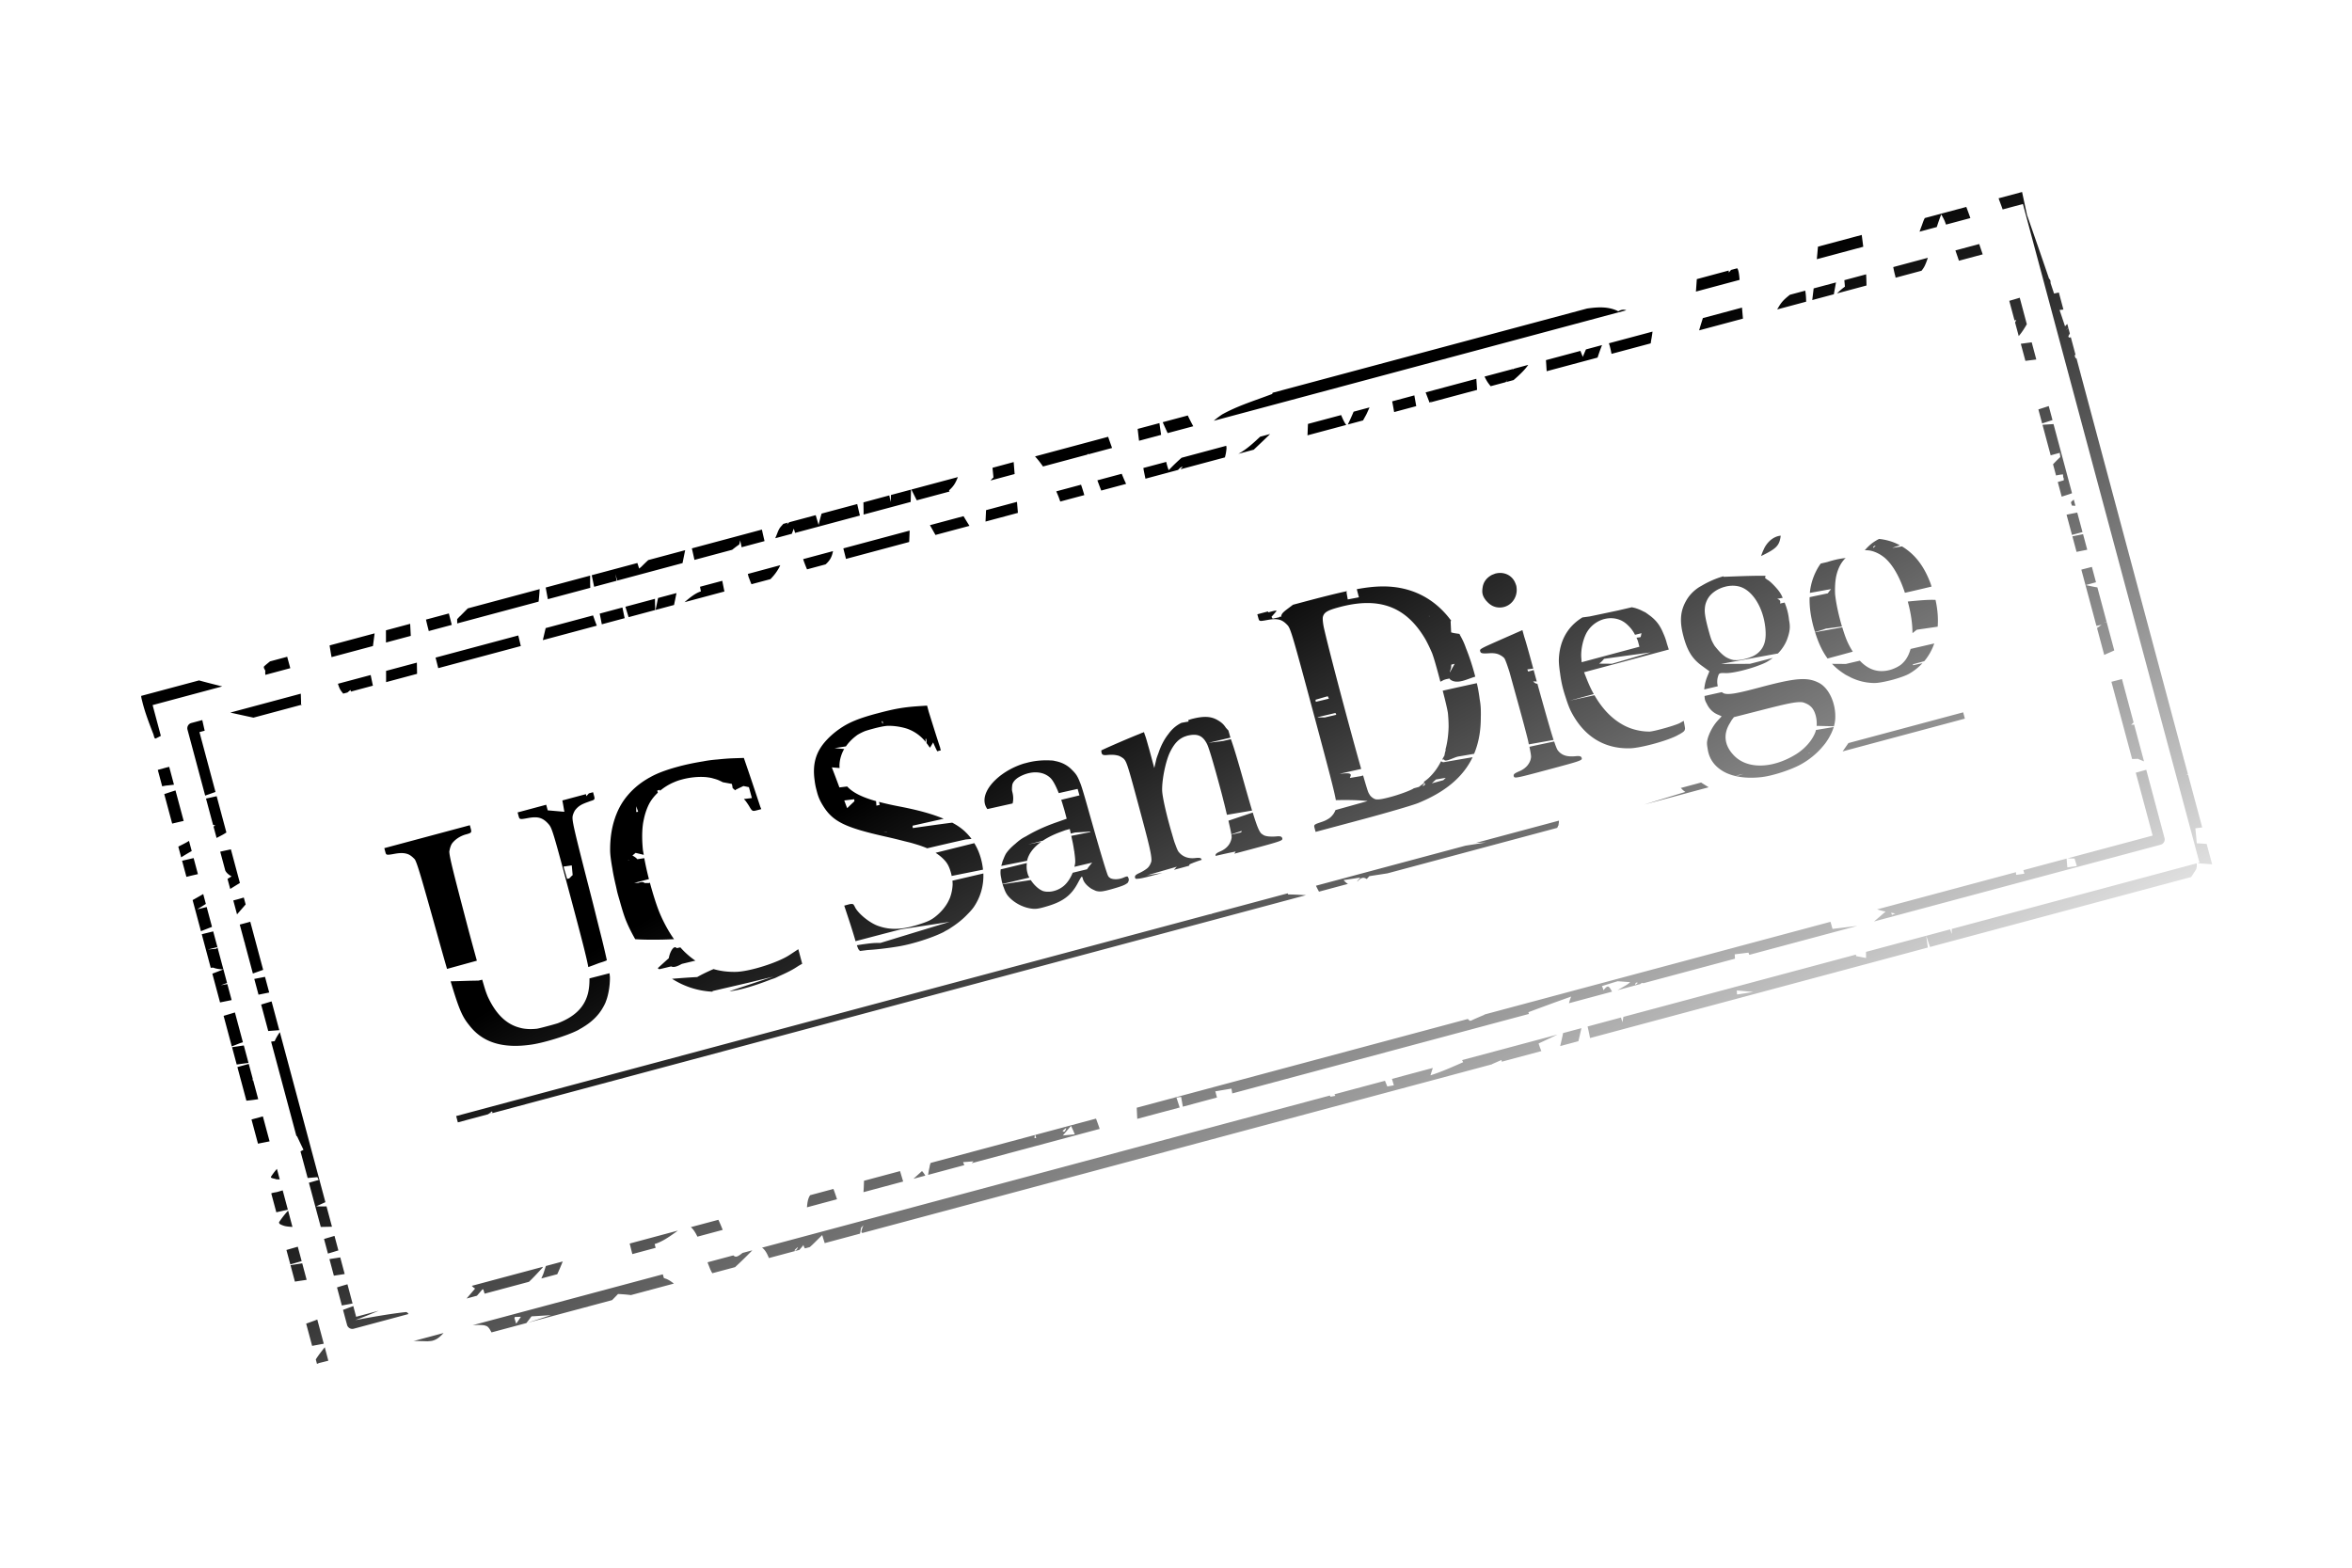 <?xml version="1.0" encoding="UTF-8"?>
<!-- Created with Inkscape (http://www.inkscape.org/) -->
<svg width="300" height="200" version="1.1" viewBox="0 0 79.375 52.917" xmlns="http://www.w3.org/2000/svg" xmlns:cc="http://creativecommons.org/ns#" xmlns:dc="http://purl.org/dc/elements/1.1/" xmlns:rdf="http://www.w3.org/1999/02/22-rdf-syntax-ns#" xmlns:xlink="http://www.w3.org/1999/xlink">
 <defs>
  <linearGradient id="a" x1="192.5" x2="220" y1="68.927" y2="171.78" gradientTransform="matrix(.256 -.068 .068 .256 -5.495 255.26)" gradientUnits="userSpaceOnUse">
   <stop offset="0"/>
   <stop stop-opacity="0" offset="1"/>
  </linearGradient>
 </defs>
 <g transform="translate(0 -244.08)">
  <path d="m4.764 267.57c0.003 0.062 0.021 0.122 0.036 0.183 0.089 0.367 0.227 0.723 0.362 1.075 0.033 0.059 0.037 0.206 0.098 0.177 0.024-0.012 0.089-0.043 0.168-0.086l-0.278-1.039 2.35-0.63c-0.261-0.066-0.523-0.13-0.783-0.203zm4.348-1.165c-0.059 0.048-0.117 0.095-0.19 0.158-0.042 0.036-0.001 0.097 0.032 0.155-0.005 0.042-0.004 0.09 5.026e-4 0.142l0.842-0.226c-0.034-0.128-0.071-0.256-0.104-0.385zm2.011-0.539c0.02 0.132 0.042 0.264 0.066 0.395l1.397-0.374c0.019-0.142 0.038-0.285 0.056-0.428zm1.902-0.51c-3.44e-4 0.137 5.72e-4 0.275 7.92e-4 0.412l0.837-0.224c-0.006-0.132-0.014-0.269-0.021-0.407zm1.35-0.362c0.014 0.058 0.027 0.116 0.041 0.174 0.017 0.071 0.037 0.142 0.054 0.213l0.776-0.208c-0.032-0.129-0.066-0.257-0.098-0.386zm1.412-0.378c-0.085 0.085-0.169 0.171-0.254 0.256-0.016 0.015-0.033 0.028-0.048 0.043-0.002 2e-3 -6.93e-4 5e-3 -0.002 7e-3 -0.019 0.018-0.036 0.038-0.055 0.056-2.69e-4 0.049 0.001 0.098 0.001 0.146l2.747-0.736c0.016-0.131 0.027-0.276 0.036-0.422zm2.629-0.704c0.024 0.131 0.048 0.262 0.073 0.393l1.431-0.383c-7.38e-4 -0.057-0.004-0.115-0.004-0.172-9.3e-5 -0.08-3.95e-4 -0.16-5.2e-4 -0.24zm1.553-0.416c0.028 0.13 0.054 0.26 0.082 0.391l0.762-0.204c-0.016-0.075-0.031-0.15-0.047-0.225 0.023 0.073 0.044 0.147 0.067 0.219l2.201-0.59c0.03-0.145 0.058-0.291 0.089-0.436l-1.246 0.334c-0.077 0.071-0.152 0.143-0.225 0.217-0.027 0.025-0.055 0.047-0.082 0.071-0.02-0.063-0.04-0.126-0.06-0.189zm3.38-0.906c0.029 0.13 0.059 0.259 0.087 0.389l1.273-0.341c0.078-0.062 0.155-0.123 0.236-0.176 0.016-0.047 0.027-0.097 0.034-0.147 0.015 0.079 0.033 0.158 0.049 0.237l0.773-0.207c-0.03-0.129-0.061-0.259-0.088-0.389zm3.086-0.827c-0.032 0.038-0.067 0.073-0.098 0.112-0.071 0.088-0.101 0.203-0.146 0.306-0.011 0.024-0.018 0.044-0.028 0.067l0.559-0.15c0.022-0.058 0.045-0.118 0.068-0.175 0.007 0.026 0.006 0.025 0.021 0.074 0.007 0.024 0.014 0.048 0.021 0.071l2.188-0.586c-0.032-0.128-0.061-0.258-0.091-0.388l-1.202 0.322c-0.038 0.127-0.072 0.256-0.101 0.385-0.033-0.111-0.065-0.221-0.098-0.332l-0.892 0.239c-0.023 0.023-0.046 0.047-0.071 0.067-0.021 0.017 0.002-0.02 0.03-0.056zm2.704-0.725c0.002 0.101 0.004 0.203 0.005 0.304 5.95e-4 0.036-2.2e-5 0.071 2.93e-4 0.107l1.589-0.426c0.004-0.139 0.008-0.277 0.012-0.416l-0.677 0.181c-0.003 0.079-0.007 0.158-0.01 0.237-0.015-0.074-0.031-0.148-0.046-0.223zm1.618-0.434c0.059 0.122 0.121 0.243 0.182 0.364l1.107-0.297c-0.007-0.013-0.014-0.025-0.02-0.037 0.165-0.148 0.221-0.253 0.3-0.45zm2.738-0.734c0.01 0.109 0.022 0.218 0.032 0.327-0.039 0.033-0.07 0.067-0.097 0.102l0.812-0.218c-0.012-0.134-0.021-0.269-0.033-0.404zm1.435-0.384c0.1 0.108 0.187 0.223 0.269 0.34l1.499-0.402c0.006-0.015 0.007-0.03 0.009-0.046 0.004 0.013 0.009 0.026 0.014 0.04l0.809-0.217c-0.045-0.125-0.09-0.251-0.133-0.377zm3.463-0.928c0.014 0.112 0.026 0.224 0.039 0.336 4e-3 0.029 5e-3 0.037 0.009 0.064l0.744-0.199c-0.019-0.133-0.039-0.265-0.057-0.397zm0.846-0.227c0.054 0.123 0.109 0.246 0.167 0.368l0.864-0.231c-0.065-0.119-0.127-0.24-0.185-0.363zm3.708-0.993c-0.004 0.013-0.008 0.026-0.012 0.04-0.569 0.218-1.16 0.395-1.694 0.693-0.12 0.084-0.201 0.144-0.278 0.212l13.921-3.73c-0.1-0.037-0.192-0.013-0.273 0.037-0.008-5e-3 -0.014-0.011-0.023-0.016-0.329-0.155-0.679-0.129-1.027-0.08zm14.317-3.836c-0.01 0.14-0.019 0.28-0.03 0.42l1.474-0.395c-0.011-0.139-0.03-0.336-0.081-0.391l-0.207 0.055c-0.026 0.03-0.051 0.06-0.077 0.089-0.001-0.023-0.002-0.045-0.004-0.068zm4.089-1.096c-0.013 0.141-0.025 0.281-0.039 0.423l1.567-0.42c-0.017-0.133-0.033-0.266-0.052-0.399zm3.606-0.966c-0.051 0.09-0.078 0.194-0.116 0.29-0.026 0.065-0.041 0.113-0.062 0.17l0.581-0.156c0.047-0.144 0.093-0.281 0.151-0.428 0.04 0.074 0.083 0.147 0.116 0.225 0.011 0.025 0.031 0.085 0.045 0.12l0.822-0.22c-0.052-0.149-0.095-0.264-0.137-0.376zm2.489-0.667c0.043 0.12 0.089 0.239 0.132 0.36 0.001 6e-3 0.002 0.011 0.003 0.017l0.687-0.184 5.957 22.231-0.073 0.02c0.167 0.011 0.334 0.026 0.501 0.038l-0.185-0.689c-0.111-6e-3 -0.223-0.016-0.334-0.021-0.01-0.142-0.028-0.321-0.047-0.505 0.077-0.01 0.154-0.021 0.231-0.031l-0.476-1.776c-0.013 3e-3 -0.026 6e-3 -0.039 8e-3 -9.15e-4 -4e-3 -0.002-9e-3 -0.003-0.013 0.013-3e-3 0.025-7e-3 0.038-0.01l-0.135-0.503c-0.001 3.5e-4 -0.002 6.1e-4 -0.004 9.4e-4 -0.004-0.018-0.008-0.038-0.012-0.056 1.9e-4 -1.5e-4 1.19e-4 -5.8e-4 3.75e-4 -6.5e-4l-3.452-12.882c-0.002-7e-3 -0.004-0.013-0.006-0.02 2.61e-4 -4e-5 7.61e-4 -2.2e-4 1e-3 -2.7e-4l-0.157-0.588c-0.01 8.1e-4 -0.02 3e-3 -0.03 3e-3l-5.11e-4 1.3e-4c-0.011-0.035-0.023-0.07-0.034-0.105 0.012-1e-3 0.024-3e-3 0.036-4e-3l-0.16-0.597c-0.025 3e-3 -0.045 5e-3 -0.069 8e-3 -0.005-0.015-0.01-0.03-0.015-0.045 0.015-0.031 0.034-0.061 0.05-0.092l-0.048-0.18c-0.009 8e-3 -0.067 0.06-0.072 0.064-3.26e-4 -9.9e-4 -4.78e-4 -2e-3 -8.03e-4 -3e-3 0.012-0.011 0.051-0.05 0.071-0.068l-0.037-0.136c-0.025 0.027-0.05 0.054-0.075 0.081-0.061-0.184-0.123-0.367-0.185-0.551 0.043-6e-3 0.087-0.01 0.13-0.015l-0.154-0.576c-0.053 0.013-0.107 0.023-0.161 0.037-0.04-0.118-0.078-0.236-0.118-0.354-2.57e-4 -0.032-0.002-0.063-0.008-0.088-0.006-0.026-0.028-0.045-0.042-0.067-0.001-1.1e-4 -0.002-7e-5 -0.003-2e-4 -0.231-0.678-0.466-1.355-0.703-2.031-0.013-0.036-0.025-0.069-0.038-0.105-0.057-0.261-0.112-0.523-0.168-0.784zm-61.007 17.717a0.184 0.184 0 0 0-0.113 0.221l0.596 2.224c0.116-0.04 0.232-0.081 0.348-0.123l-0.541-2.02 0.177-0.047c-0.029-0.119-0.054-0.239-0.082-0.359l-0.368 0.099a0.184 0.184 0 0 0-0.017 5e-3zm1.331-0.357c0.251 0.056 0.521 0.115 0.782 0.171l1.644-0.441c-0.013-2e-3 -0.026-4e-3 -0.038-7e-3 -2.27e-4 -0.036 1.41e-4 -0.073 1.69e-4 -0.109-0.005-0.109-0.006-0.191-0.009-0.252zm3.632-0.973c0.022 0.067 0.044 0.128 0.065 0.172 0.029 0.059 0.072 0.109 0.114 0.161l0.142-0.038c0.035-0.029 0.07-0.058 0.105-0.087 4e-3 0.019 0.008 0.037 0.012 0.056l0.742-0.199c-0.025-0.12-0.05-0.24-0.075-0.36zm1.625-0.435c6.8e-4 0.127 6.68e-4 0.253 0.001 0.38l1.041-0.279 0.004-9.4e-4c-1e-3 -0.07-0.002-0.115-0.007-0.378zm1.67-0.448c0.031 0.119 0.06 0.237 0.091 0.356l2.786-0.746c-0.018-0.076-0.036-0.151-0.054-0.227-0.005-0.02-0.02-0.081-0.032-0.13zm3.716-0.996c-0.032 0.135-0.064 0.27-0.095 0.406l1.821-0.488c-0.047-0.118-0.086-0.231-0.127-0.346zm1.824-0.489c0.023 0.12 0.048 0.241 0.071 0.361l0.771-0.207c-0.026-0.12-0.051-0.24-0.076-0.36zm0.867-0.232c0.035 0.117 0.072 0.234 0.108 0.352l0.898-0.241c-0.004-0.126-0.007-0.252-0.009-0.378zm1.102-0.295c-0.028 0.134-0.055 0.268-0.083 0.403l0.622-0.167c0.012-0.058 0.024-0.117 0.037-0.175 0.015-0.076 0.031-0.152 0.046-0.227zm1.415-0.379c0.01 0.052 0.021 0.105 0.031 0.157-0.198 0.061-0.383 0.222-0.523 0.338-0.008 7e-3 -0.02 0.018-0.028 0.025l1.344-0.36c-0.023-0.117-0.048-0.234-0.07-0.352-3.57e-4 -2e-3 -0.002-7e-3 -0.002-9e-3zm1.615-0.433c0.009 0.034 0.016 0.069 0.026 0.103 0.033 0.081 0.059 0.166 0.097 0.244l0.639-0.171c0.134-0.135 0.232-0.271 0.309-0.419 0.002-2e-3 0.003-2e-3 0.005-4e-3 -0.001 7.7e-4 -0.003 2e-3 -0.005 2e-3 0.008-0.016 0.015-0.033 0.023-0.05zm1.867-0.5c8e-3 0.024 0.015 0.048 0.023 0.072 0.005 0.012 0.053 0.149 0.108 0.273l0.626-0.168c0.148-0.133 0.21-0.246 0.25-0.447zm1.356-0.363c0.029 0.119 0.06 0.238 0.089 0.356l2.131-0.571c8.88e-4 -9e-3 0.002-0.014 0.003-0.024 0.006-0.12 0.01-0.241 0.015-0.361zm2.922-0.783c0.062 0.11 0.125 0.22 0.187 0.33l1.147-0.307c-0.068-0.108-0.135-0.217-0.2-0.327zm1.894-0.507c-0.005 0.128-0.012 0.257-0.018 0.385l1.093-0.293c-0.009-0.124-0.021-0.248-0.031-0.372zm2.37-0.635c0.026 0.062 0.054 0.123 0.078 0.186 0.02 0.052 0.038 0.105 0.057 0.158l0.811-0.217c-0.033-0.118-0.07-0.235-0.11-0.351zm1.387-0.372c0.043 0.116 0.087 0.235 0.131 0.345l0.839-0.225c-0.053-0.112-0.102-0.225-0.148-0.341zm1.551-0.416c0.009 0.044 0.01 0.063 0.021 0.115 0.01 0.049 0.03 0.151 0.051 0.246l1.099-0.295c0.025-0.025 0.051-0.051 0.07-0.073 0.025-0.015 0.052-0.029 0.078-0.037 0.003-1e-3 0.006-3e-5 0.01-1e-3 -0.025 0.03-0.051 0.06-0.076 0.089l1.509-0.404c-3e-3 -1e-4 -6e-3 4e-4 -9e-3 2.8e-4 0.027-0.091 0.046-0.192 0.055-0.316-0.002-0.021-0.007-0.05-0.009-0.074l-1.517 0.407c8.6e-4 1e-3 0.001 3e-3 0.002 4e-3 -0.149 0.13-0.291 0.268-0.427 0.413-0.033-0.078-0.053-0.158-0.058-0.174-0.01-0.035-0.017-0.071-0.026-0.106zm3.942-1.056c-0.216 0.202-0.466 0.437-0.738 0.578l0.522-0.14c0.186-0.174 0.37-0.351 0.553-0.529zm1.614-0.432c-2.26e-4 5e-3 -9.32e-4 0.011-0.001 0.016-0.005 0.123-0.01 0.246-0.015 0.369l1.311-0.351c-0.007-7e-3 -0.015-0.015-0.02-0.022-0.049-0.066-0.104-0.186-0.156-0.311zm1.541-0.413c-0.062 0.146-0.126 0.29-0.196 0.433l0.514-0.138c0.033-0.061 0.062-0.112 0.108-0.196 0.04-0.08 0.073-0.162 0.111-0.243zm1.301-0.349c0.009 0.051 0.014 0.07 0.024 0.126 0.015 0.079 0.028 0.158 0.042 0.236l0.746-0.2c-0.021-0.121-0.043-0.242-0.064-0.363zm1.129-0.303c0.044 0.115 0.088 0.23 0.132 0.345l0.009-2e-3c0.039-0.038 0.072-0.069 0.057-0.052-0.014 0.017-0.03 0.033-0.045 0.049l1.583-0.424c-0.007-0.125-0.016-0.249-0.025-0.374zm1.988-0.533c0.026 0.054 0.053 0.106 0.08 0.151 0.037 0.062 0.082 0.118 0.127 0.174l0.503-0.135c0.021-0.022 0.046-0.055 0.066-0.075-0.009 0.013-0.016 0.028-0.025 0.042-5e-3 7e-3 -0.018 0.02-0.025 0.029l0.254-0.068c0.195-0.167 0.39-0.356 0.495-0.513l-0.484 0.13c-3e-3 6e-3 -0.005 0.013-0.008 0.019-0.007-4e-3 -0.016-8e-3 -0.022-0.011zm2.073-0.555c0.009 0.125 0.015 0.249 0.024 0.374l1.717-0.46c0.046-0.136 0.091-0.273 0.146-0.407 0.004-8e-3 0.004-7e-3 0.007-0.015l-0.544 0.146c-0.032 0.071-0.065 0.15-0.107 0.252-0.019-0.05-0.041-0.1-0.06-0.15-0.003-7e-3 -0.015-0.041-0.019-0.052zm2.124-0.569c0.036 0.102 0.061 0.221 0.089 0.357l1.322-0.354c0.009-0.061 0.019-0.139 0.029-0.176 0.01-0.069 0.023-0.138 0.03-0.208 2.47e-4 -3e-3 0.002-9e-3 0.003-0.013l-0.424 0.114zm3.171-0.85c-0.041 0.133-0.084 0.266-0.122 0.401-0.001 4e-3 -0.002 9e-3 -0.003 0.013l1.478-0.396c-0.011-0.124-0.022-0.248-0.032-0.372zm2.937-0.787c-0.247 0.195-0.303 0.275-0.429 0.495l0.978-0.262c-3e-3 -0.104-5e-3 -0.227-0.031-0.372zm0.802-0.215c-0.015 0.131-0.031 0.262-0.047 0.393l0.729-0.195c0.023-0.133 0.047-0.266 0.072-0.4zm1.036-0.278c0.006 0.073 0.014 0.146 0.019 0.219-0.108 0.078-0.191 0.153-0.266 0.228l0.995-0.267c-0.003-0.126-0.005-0.251-0.013-0.377zm1.65-0.442c0.02 0.103 0.041 0.205 0.07 0.305 0.003 0.018 0.006 0.036 0.009 0.054l0.876-0.235c0.046-0.058 0.087-0.118 0.117-0.185 0.037-0.082 0.068-0.166 0.096-0.252zm2.098-0.562c0.001 4e-3 0.006 0.016 7e-3 0.02 0.038 0.109 0.075 0.219 0.112 0.328l0.802-0.215c-0.032-0.095-0.082-0.243-0.118-0.349zm-60.3 17.436c-0.072 0.017-0.143 0.036-0.214 0.058-0.051 0.014-0.102 0.027-0.152 0.041l0.148 0.553c0.047-8e-3 0.093-0.019 0.14-0.025 0.086-7e-3 0.172-0.018 0.258-0.029l-0.161-0.602c-0.006 1e-3 -0.012 2e-3 -0.018 4e-3zm0.231 0.792c-0.127 0.039-0.253 0.082-0.379 0.124l0.267 0.995c0.129-0.03 0.259-0.061 0.388-0.09zm62.24-16.631c-0.066 0.02-0.131 0.039-0.197 0.059-0.052 0.015-0.104 0.03-0.156 0.045l0.177 0.662c0.02-5e-3 0.041-9e-3 0.061-0.015-7e-3 0.014-0.03 0.057-0.043 0.082l0.124 0.461c0.099-0.115 0.182-0.242 0.273-0.4zm-61.21 16.906 0.237 0.885c0.02 7e-3 0.032 0.011 0.054 0.019 0.01 5.5e-4 0.019 1e-3 0.029 2e-3 -0.023 0.012-0.045 0.024-0.067 0.036l0.104 0.387c0.062-0.033 0.125-0.065 0.187-0.098 0.049-0.026 0.096-0.057 0.144-0.086l-0.328-1.225c-0.12 0.026-0.239 0.053-0.359 0.079zm61.246-15.353 0.155 0.578c0.122-0.015 0.246-0.031 0.368-0.046l-0.155-0.58c-0.127 0.017-0.256 0.034-0.367 0.049zm-61.82 16.781c-0.026 0.016-0.051 0.032-0.077 0.047-0.093 0.052-0.189 0.099-0.284 0.146l0.097 0.362c0.117-0.073 0.235-0.145 0.356-0.212zm-0.233 0.671 0.146 0.543c0.027-7e-3 0.055-0.013 0.082-0.02 0.101-0.026 0.204-0.048 0.306-0.072l-0.145-0.542c-0.129 0.031-0.259 0.061-0.388 0.09zm1.287-0.306 0.171 0.638c0.035 0.069 0.104 0.135 0.212 0.195-0.046 0.029-0.092 0.056-0.137 0.085l0.091 0.339c0.109-0.067 0.217-0.135 0.327-0.201l-0.304-1.135c-0.12 0.025-0.24 0.051-0.36 0.078zm15.499-2.883c-0.341 0.089-0.646 0.194-0.873 0.307-0.045 0.022-0.088 0.046-0.131 0.07-0.013 7e-3 -0.027 0.014-0.04 0.021-0.026 0.015-0.051 0.032-0.077 0.047-0.02 0.013-0.041 0.024-0.061 0.038-0.216 0.141-0.402 0.304-0.558 0.488-0.165 0.191-0.294 0.407-0.389 0.648-0.008 0.02-0.016 0.04-0.024 0.06-0.009 0.026-0.018 0.052-0.027 0.079-0.111 0.327-0.165 0.693-0.16 1.1 2e-3 0.14 0.033 0.36 0.077 0.604 0.025 0.171 0.066 0.354 0.108 0.538 0.003 0.011 0.005 0.021 0.008 0.033 0.021 0.089 0.036 0.175 0.061 0.267 0.025 0.093 0.05 0.173 0.074 0.258 0.073 0.263 0.147 0.506 0.217 0.673 0.09 0.217 0.193 0.416 0.301 0.605 0.316 0.022 0.628 0.018 0.871 0.015 0.147-2e-3 0.293-0.01 0.439-0.015-0.166-0.234-0.318-0.505-0.456-0.816-0.006-0.014-0.012-0.029-0.018-0.043-0.106-0.247-0.232-0.646-0.341-1.047-0.012 4e-3 -0.021 7e-3 -0.035 0.012-0.048-6.7e-4 -0.096-1e-3 -0.144-2e-3 -0.049-0.047-0.127-0.036-0.218-2e-3 -0.043-4.3e-4 -0.087-1e-3 -0.13-2e-3 0.162-0.042 0.341-0.088 0.482-0.125 0.004-1e-3 0.009-1e-3 0.013-2e-3 -0.068-0.261-0.119-0.498-0.157-0.708-0.075 0.011-0.15 0.023-0.225 0.034-0.004 5.2e-4 -0.008 9.1e-4 -0.011 1e-3 -0.033-0.041-0.086-0.082-0.165-0.123 0.036-0.03 0.072-0.06 0.107-0.09 0.092 0.021 0.184 0.044 0.276 0.066-0.008-0.053-0.024-0.124-0.029-0.168-0.029-0.291-0.032-0.553-0.008-0.788 0.001-0.012 0.003-0.023 0.004-0.035 9e-3 -0.08 0.024-0.154 0.04-0.228 0.042-0.193 0.104-0.369 0.186-0.523 0.075-0.134 0.171-0.251 0.283-0.357-0.008-0.023-0.016-0.046-0.023-0.069 0.03-9e-3 0.063-0.019 0.088-0.028 0.002 0.012 0.003 0.024 0.005 0.036 0.119-0.1 0.254-0.189 0.41-0.263 0.064-0.028 0.127-0.056 0.196-0.08 0.005-2e-3 0.011-3e-3 0.016-5e-3 0.049-0.017 0.099-0.029 0.148-0.043 0.265-0.068 0.557-0.095 0.806-0.07 0.051 7e-3 0.101 0.013 0.151 0.024 0.026 5e-3 0.053 0.014 0.079 0.021 0.042 0.011 0.083 0.024 0.124 0.037 0.065 0.024 0.13 0.057 0.195 0.089 0.1 0.018 0.2 0.037 0.3 0.055 0.002 5e-3 0.003 0.01 0.005 0.015 0.011 0.032 0.016 0.086 0.025 0.13 0.03 0.022 0.056 0.049 0.085 0.072 0.009-9e-3 0.019-0.017 0.028-0.026 0.102-0.049 0.176-0.084 0.249-0.119 0.062 0.012 0.124 0.026 0.186 0.039 0.033 0.122 0.066 0.245 0.1 0.367-0.09 0.011-0.179 0.022-0.269 0.033 0.021 0.026 0.046 0.05 0.066 0.076 0.004 6e-3 8e-3 0.011 0.012 0.017 0.038 0.053 0.075 0.107 0.107 0.162 0.09 0.155 0.106 0.164 0.245 0.127 0.003-8.8e-4 0.005-8.2e-4 0.009-2e-3l0.147-0.039-0.033-0.079-0.136-0.41c-0.089-0.27-0.22-0.659-0.291-0.865l-0.128-0.374-0.338 0.011c-0.179 6e-3 -0.365 0.021-0.554 0.041-0.168 0.013-0.32 0.032-0.483 0.064-0.274 0.044-0.543 0.099-0.793 0.164zm6.67-1.785c-0.606 0.162-0.945 0.298-1.259 0.516-0.101 0.069-0.19 0.14-0.272 0.213-8.92e-4 7.6e-4 -0.002 1e-3 -0.003 2e-3 -0.001 1e-3 -0.002 2e-3 -0.004 4e-3 -0.048 0.043-0.093 0.086-0.135 0.13-0.031 0.032-0.06 0.064-0.088 0.096-0.001 2e-3 -0.003 3e-3 -4e-3 5e-3 -0.312 0.364-0.419 0.768-0.345 1.289 0.013 0.117 0.036 0.233 0.068 0.347 0.053 0.214 0.107 0.338 0.219 0.519 0.33 0.531 0.739 0.731 2.111 1.039 0.258 0.058 0.453 0.107 0.644 0.156 0.063 0.016 0.143 0.034 0.201 0.05 0.065 0.018 0.122 0.035 0.179 0.052 0.052 0.016 0.106 0.033 0.153 0.049 0.026 9e-3 0.05 0.018 0.075 0.027 0.054 0.019 0.102 0.039 0.15 0.059 0.54-0.126 0.95-0.221 1.297-0.298 0.066-7e-3 0.131-0.011 0.197-0.018-0.009-0.011-0.015-0.025-0.024-0.036-0.009-0.011-0.019-0.022-0.028-0.034-0.049-0.06-0.101-0.117-0.159-0.171-0.004-4e-3 -0.007-8e-3 -0.011-0.012-0.124-0.113-0.261-0.209-0.428-0.296-0.005 6.9e-4 -0.011 1e-3 -0.017 2e-3 -0.439 0.055-0.877 0.119-1.314 0.18-0.003-0.035-0.004-0.047-0.008-0.079 0.35-0.078 0.7-0.157 1.05-0.235-0.384-0.162-0.868-0.295-1.5-0.416-0.26-0.05-0.482-0.1-0.683-0.153 9e-3 0.034 0.018 0.068 0.027 0.101-0.038 9e-3 -0.076 0.018-0.113 0.026-0.004-0.051-0.008-0.101-0.011-0.152-0.48-0.135-0.787-0.29-0.976-0.495-0.087 0.011-0.174 0.021-0.262 0.032-0.083-0.227-0.169-0.453-0.256-0.678 0.094 8e-3 0.171 0.015 0.262 0.023-5.26e-4 -0.011-0.002-0.022-0.003-0.034-4.71e-4 -0.023-0.002-0.047-0.001-0.07 3.17e-4 -0.015 0.002-0.029 0.003-0.044 0.012-0.148 0.055-0.296 0.123-0.435 0.01-0.02 0.023-0.039 0.034-0.059-0.103-9e-3 -0.202-0.018-0.326-0.03 0.128-0.019 0.256-0.04 0.384-0.059 0.074-0.105 0.164-0.206 0.276-0.3 0.041-0.034 0.074-0.059 0.107-0.084 0.075-0.047 0.161-0.09 0.258-0.131 0.077-0.026 0.168-0.053 0.304-0.089 0.195-0.051 0.326-0.077 0.441-0.088 0.222-9e-3 0.471 0.029 0.68 0.096 0.182 0.065 0.34 0.161 0.479 0.289 0.017 0.016 0.034 0.033 0.051 0.05 0.033 0.034 0.065 0.069 0.095 0.107-0.002-0.034-0.004-0.068-6e-3 -0.102 0.009-2e-3 0.015-4e-3 0.023-7e-3 0.003 0.018 0.009 0.042 0.011 0.058 0.004 0.028 9.3e-4 0.059 8.68e-4 0.089 0.024 0.031 0.048 0.061 0.07 0.095 0.021 0.031 0.031 0.041 0.047 0.062 0.032-0.052 0.061-0.098 0.107-0.178 0.042 0.101 0.088 0.2 0.137 0.298l0.122-0.033-0.02-0.062c5.42e-4 -0.013-0.002-0.027-0.009-0.045-0.017-0.045-0.124-0.379-0.238-0.741l-0.14-0.448-0.056-0.21-0.009 9e-4 -6.71e-4 -2e-3 -0.23 0.015c-0.543 0.035-0.842 0.086-1.45 0.249zm-22.743 6.097c-0.118 0.07-0.238 0.137-0.358 0.204l0.281 1.05c0.124-0.049 0.249-0.098 0.373-0.147l-0.179-0.669c-0.107 0.026-0.213 0.055-0.32 0.079 0.098-0.061 0.195-0.122 0.292-0.183zm13.158-3.438-0.115 0.032-0.027 7e-3c-0.028 0.032-0.057 0.063-0.084 0.096-0.006-0.023-0.012-0.046-0.017-0.069l-0.795 0.213c0.002 0.012 0.004 0.023 0.008 0.044 0.023 0.112 0.039 0.226 0.06 0.339-0.029-3e-3 -0.058-5e-3 -0.088-8e-3 -0.158-0.013-0.316-0.028-0.474-0.041-0.017-0.063-0.034-0.126-0.051-0.189l-0.965 0.259 0.033 0.121c0.032 0.119 0.038 0.121 0.32 0.069 0.164-0.03 0.287-0.034 0.391-5e-3 0.046 0.013 0.089 0.033 0.131 0.059 0.055 0.035 0.107 0.081 0.162 0.142 0.125 0.139 0.151 0.226 0.753 2.48 0.388 1.451 0.536 2.029 0.596 2.355 0.102-0.038 0.198-0.072 0.313-0.117 0.102-0.04 0.216-0.064 0.313-0.113-0.041-0.187-0.087-0.387-0.154-0.662-0.035-0.144-0.096-0.38-0.14-0.557-0.084-0.333-0.12-0.492-0.25-0.996-0.589-2.293-0.642-2.525-0.607-2.669 0.011-0.044 0.027-0.081 0.043-0.118 0.012-0.021 0.021-0.043 0.035-0.062 0.004-5e-3 0.008-0.01 0.012-0.015 0.029-0.037 0.062-0.071 0.099-0.102 0.025-0.02 0.051-0.039 0.083-0.057 0.006-4e-3 0.011-7e-3 0.017-0.011 0.055-0.029 0.118-0.056 0.193-0.083 0.05-0.018 0.082-0.03 0.115-0.043 0.146-0.041 0.153-0.059 0.124-0.169l-0.002-5e-3 -0.033-0.121zm-7.047 1.889 0.033 0.121 2.67e-4 1e-3c0.008 0.029 0.014 0.052 0.023 0.068 0.017 0.03 0.048 0.037 0.114 0.029 0.042-4e-3 0.096-0.013 0.177-0.028 0.213-0.039 0.356-0.032 0.481 0.025 0.07 0.035 0.135 0.09 0.203 0.164 0.086 0.149 0.216 0.598 0.738 2.466 0.144 0.515 0.249 0.887 0.348 1.23 0.336-0.092 0.671-0.185 1.007-0.277-0.108-0.393-0.22-0.797-0.371-1.374-0.447-1.705-0.554-2.132-0.559-2.315l0.014-0.066c0.015-0.071 0.038-0.133 0.069-0.189 0.099-0.141 0.276-0.264 0.478-0.319 0.122-0.033 0.165-0.05 0.175-0.087 0.007-0.022 4e-3 -0.049-0.009-0.096l-0.034-0.127-1.443 0.387zm29.463-7.894 0.033 0.121 2.67e-4 9.9e-4c0.024 0.09 0.033 0.114 0.152 0.096 0.041-5e-3 0.094-0.015 0.167-0.028 0.204-0.037 0.346-0.035 0.466 0.02 0.073 0.035 0.139 0.091 0.209 0.167 0.101 0.12 0.183 0.405 0.891 3.045 0.509 1.898 0.682 2.559 0.732 2.851 0.348-7e-3 0.708-6e-3 1.034 0.027 0.013 1e-3 0.025 4e-3 0.037 6e-3 -0.361 0.1-0.722 0.201-1.083 0.302-0.039 0.102-0.101 0.187-0.186 0.259-0.072 0.054-0.159 0.102-0.28 0.142-0.267 0.09-0.27 0.093-0.238 0.214l0.033 0.122 1.561-0.418c0.859-0.23 1.712-0.48 1.896-0.554 0.914-0.372 1.52-0.876 1.842-1.549-0.334 0.057-0.667 0.115-1.001 0.172-0.018-0.015-0.043-0.023-0.066-0.034-0.107 0.217-0.247 0.408-0.424 0.572-8.86e-4 7.8e-4 -2e-3 2e-3 -0.003 2e-3 -0.049 0.045-0.105 0.085-0.16 0.126 0.011 7e-3 0.022 0.014 0.03 0.023-0.059 0.043-0.119 0.087-0.189 0.142-0.056 0.016-0.113 0.031-0.169 0.046-0.018 0.01-0.033 0.021-0.051 0.03-0.149 0.076-0.473 0.192-0.722 0.259-0.257 0.069-0.411 0.1-0.518 0.083-0.069-0.022-0.126-0.061-0.18-0.122-0.007-8e-3 -0.014-0.02-0.021-0.03-0.01-0.016-0.02-0.034-0.031-0.052-0.004-9e-3 -0.009-0.019-0.014-0.029-0.023-0.048-0.092-0.278-0.177-0.572-0.025 8e-3 -0.04 0.012-0.066 0.021-0.127 0.021-0.254 0.043-0.382 0.064 0.009-0.025 0.02-0.048 0.028-0.074 0.038-0.124-0.218-0.074-0.371-0.069 0.242-0.052 0.484-0.108 0.726-0.162-0.391-1.376-1.118-4.116-1.267-4.803-0.027-0.151-0.036-0.25-0.028-0.316 0.034-0.168 0.159-0.235 0.557-0.342 1.349-0.362 2.259-0.021 2.908 1.089 0.078 0.141 0.153 0.297 0.226 0.47 0.069 0.19 0.144 0.456 0.277 0.958 0.034-0.018 0.089-0.044 0.113-0.059 0.018-5e-3 0.066-0.022 0.085-0.026 0.013-3e-3 0.089-0.019 0.108-0.023 0.01 0.016 0.021 0.033 0.04 0.045 0.235 0.155 0.543-0.022 0.831-0.108-0.083-0.325-0.193-0.663-0.315-0.965-0.056-0.164-0.114-0.284-0.191-0.421-0.009-0.018-0.018-0.038-0.027-0.057-0.063-9e-3 -0.131-0.018-0.184-0.027-0.033-6e-3 -0.065-0.016-0.097-0.024-0.006-0.126-0.012-0.253-0.018-0.379 0.008-4e-3 0.015-8e-3 0.022-0.012-0.566-0.771-1.372-1.174-2.346-1.16-0.255 4e-3 -0.514 0.033-0.841 0.092 0.004 0.016 0.007 0.032 0.011 0.048 0.019 0.076 0.04 0.151 0.06 0.227-0.126 0.024-0.251 0.048-0.377 0.072-0.014-0.082-0.029-0.164-0.043-0.245 0.007-0.011 0.01-0.024 0.016-0.035-0.379 0.082-0.841 0.197-1.518 0.378l-0.303 0.081c-0.3 0.229-0.39 0.274-0.401 0.409-0.002 4.3e-4 -0.004 7.7e-4 -0.007 1e-3 -0.018-9e-3 -0.035-0.011-0.05 4e-3 -4e-3 4e-3 -5e-3 5e-3 -0.009 9e-3 -0.073 0.015-0.146 0.032-0.219 0.047-0.013-0.021-0.028-0.041-0.041-0.061 0.057-0.065 0.116-0.13 0.171-0.197 0.009-0.01-0.025-0.014-0.039-0.012-0.049 5e-3 -0.097 0.02-0.146 0.032-0.03 7e-3 -0.059 0.017-0.088 0.024-0.006-0.01-0.013-0.019-0.02-0.029zm26.709-7.028c-0.117 0.038-0.234 0.075-0.35 0.113l0.127 0.473c0.117-0.038 0.233-0.076 0.35-0.114zm-39.384 10.643c0.01-2e-3 0.019-5e-3 0.029-7e-3 0.004 0.026 0.009 0.051 0.013 0.077-0.007 1e-3 -0.011 2e-3 -0.018 3e-3 -4.2e-4 -1e-3 -6.49e-4 -3e-3 -0.001-4e-3 -0.005-0.016-0.017-0.049-0.023-0.069zm-21.53 5.946c-0.071 0.021-0.141 0.042-0.211 0.061-0.048 0.013-0.096 0.025-0.143 0.038l0.126 0.469c0.097-0.111 0.194-0.223 0.291-0.335zm60.703-15.958 0.276 1.031c0.103-0.028 0.205-0.056 0.308-0.084 6e-3 0.048 0.011 0.096 0.017 0.143-0.066 0.058-0.146 0.14-0.245 0.243l0.101 0.378c0.083-0.016 0.176-0.035 0.199-0.033 0.012-1e-3 0.024-3e-3 0.036-4e-3 0.003 0.032 0.004 0.064 0.007 0.097 0.022 0.027 0.021 0.065 0.018 0.104-0.067 0.02-0.134 0.037-0.201 0.057l0.132 0.494c0.108-0.035 0.217-0.068 0.324-0.106 0.009-4e-3 0.016-8e-3 0.025-0.011l-0.625-2.333c-0.125 8e-3 -0.249 0.016-0.374 0.024zm-18.457 5.019c-0.006 1e-3 -0.011 5e-3 -0.016 7e-3 -0.014 4e-3 -0.027 0.011-0.041 0.016-0.038 0.013-0.074 0.028-0.108 0.048-0.005 3e-3 -0.01 8e-3 -0.015 0.011-0.125 0.079-0.224 0.202-0.253 0.364-0.037 0.204-0.012 0.311 0.112 0.47 5e-3 6e-3 0.011 0.011 0.016 0.017 0.009 0.01 0.018 0.019 0.028 0.029 0.109 0.116 0.242 0.182 0.396 0.187 0.381 0.012 0.634-0.33 0.589-0.669-2e-3 -0.041-0.01-0.074-0.024-0.107-0.021-0.062-0.049-0.124-0.093-0.181-0.146-0.189-0.38-0.243-0.588-0.191zm-29.001 7.855c0.021 0.063 0.043 0.126 0.064 0.189-0.022 3e-3 -0.044 6e-3 -0.066 8e-3 0.002-0.066 0.002-0.132 0.003-0.198zm-14.663 4.323 0.303 1.133c0.027-2e-3 0.054-5e-3 0.08-7e-3 0.103 0.04 0.222 0.057 0.347 0.062l-0.199-0.743c-0.014 0.015-0.028 0.029-0.042 0.044-0.095 9e-3 -0.19 0.017-0.285 0.026 0.108-0.026 0.216-0.054 0.324-0.082l-0.142-0.529c-0.129 0.033-0.258 0.063-0.387 0.096zm0.731 1.187c-0.125 0.047-0.249 0.097-0.374 0.144l0.26 0.97c0.131-0.026 0.261-0.052 0.391-0.079l-0.145-0.54c-0.02 4e-3 -0.039 8e-3 -0.059 0.011-0.054 0.01-0.107 0.019-0.161 0.029 0.07-0.026 0.14-0.051 0.21-0.077zm0.906-1.609c-0.118 0.034-0.236 0.064-0.355 0.096l0.168 0.627c0.008-3e-3 0.015-6e-3 0.023-9e-3 -0.007 6e-3 -0.013 0.013-0.02 0.019l0.272 1.015c0.042-0.015 0.084-0.031 0.127-0.046 0.073-0.026 0.147-0.052 0.22-0.078zm39.778-10.323c0.003-3.8e-4 0.006-3.9e-4 0.009-7.7e-4 -4e-5 0.011 1e-3 0.021 1e-3 0.032zm11.754-2.685c-0.041 0.013-0.082 0.032-0.123 0.055-0.097 0.056-0.18 0.136-0.251 0.237-0.003 5e-3 -0.007 0.01-0.01 0.015-0.019 0.028-0.036 0.059-0.053 0.091-0.006 0.011-0.011 0.025-0.016 0.037-0.035 0.07-0.065 0.147-0.092 0.23 0.498-0.244 0.623-0.339 0.662-0.689-0.038 4e-3 -0.077 0.011-0.117 0.024zm-40.96 11.146c0.074-0.011 0.186-0.026 0.277-0.04 0.011 0.109 0.021 0.218 0.031 0.327-0.012 0.011-0.023 0.023-0.035 0.034-0.002 2.2e-4 -0.004 5.5e-4 -0.007 7.4e-4 -0.009 0.011-0.019 0.022-0.028 0.033-0.015 0.015-0.031 0.03-0.046 0.045-0.024 5e-3 -0.048 9e-3 -0.073 0.014-0.038-0.131-0.082-0.28-0.12-0.415zm9.474-2.232c0.112-0.014 0.225-0.027 0.337-0.041 0.002 0.023 0.004 0.046 0.005 0.069-0.082 0.076-0.164 0.153-0.243 0.233-0.008-0.022-0.017-0.043-0.026-0.065-0.025-0.065-0.048-0.131-0.073-0.196zm-7.283 2c0.002 2e-3 0.005 2e-3 0.007 4e-3 0.013 0.011 7.9e-4 0.013-0.018 0.012 0.003-5e-3 0.007-0.011 0.011-0.016zm13.383-3.257c-0.392 0.114-0.74 0.319-0.988 0.553-0.346 0.326-0.492 0.71-0.282 0.995 0.284-0.063 0.567-0.127 0.851-0.19 0.029-0.113 0.029-0.245-0.009-0.389-6e-3 -0.022-0.009-0.044-0.013-0.065 3.98e-4 -0.09 0.006-0.171 0.022-0.212 4.92e-4 -1e-3 0.001-2e-3 0.002-4e-3 0.013-0.033 0.033-0.062 0.056-0.092 0.049-0.058 0.118-0.111 0.21-0.158 0.382-0.195 0.778-0.169 1.016 0.067 0.085 0.084 0.182 0.275 0.274 0.504 0.212-0.048 0.425-0.095 0.637-0.142 0.02 0.073 0.041 0.146 0.062 0.218-0.205 0.051-0.411 0.1-0.616 0.15 0.009 0.028 0.018 0.051 0.028 0.084l0.075 0.249 0.082 0.305-0.384 0.136c-0.373 0.132-0.705 0.288-0.981 0.453-0.043 0.023-0.093 0.049-0.124 0.068-0.082 0.051-0.163 0.115-0.241 0.187-0.128 0.104-0.233 0.21-0.306 0.315-0.032 0.045-0.068 0.125-0.101 0.212-0.017 0.037-0.03 0.073-0.039 0.106-0.003 0.01-0.003 0.02-0.006 0.03-0.005 0.019-0.014 0.038-0.019 0.056-0.003 0.011-0.004 0.019-0.006 0.03 0.29-0.058 0.579-0.116 0.869-0.173 0.052-0.237 0.215-0.452 0.477-0.639-0.147 0.029-0.295 0.059-0.442 0.088 0.182-0.046 0.325-0.084 0.494-0.126 0.163-0.108 0.359-0.207 0.592-0.293l0.169-0.062 0.151-0.041 0.033 0.143 0.002 0.011c0.045-0.011 0.097-0.025 0.142-0.036 0.171-0.011 0.341-0.019 0.512-0.031 0.002 6e-3 0.004 0.012 0.005 0.018-0.075 0.014-0.15 0.029-0.226 0.043-0.139 0.028-0.278 0.056-0.417 0.083l0.048 0.224c0.022 0.104 0.037 0.205 0.052 0.303 0.014-3e-3 0.028-5e-3 0.042-7e-3 -0.016 4e-3 -0.026 6e-3 -0.041 0.01 0.023 0.159 0.038 0.302 0.031 0.379-0.004 0.045-0.016 0.091-0.026 0.136 0.213-0.051 0.396-0.093 0.6-0.142-0.053 0.064-0.119 0.141-0.174 0.225-0.162 0.039-0.323 0.079-0.485 0.118-0.069 0.173-0.172 0.333-0.293 0.437-0.13 0.112-0.29 0.178-0.443 0.198-0.096 0.01-0.19 8e-3 -0.274-0.022-0.03-0.011-0.057-0.029-0.085-0.043-0.115-0.071-0.232-0.192-0.319-0.324-0.317 0.048-0.634 0.095-0.95 0.143 0.012 0.04 0.025 0.08 0.042 0.119 0.05 0.148 0.097 0.23 0.178 0.316 0.18 0.191 0.442 0.332 0.708 0.379l-1.37e-4 -5.2e-4c0.181 0.032 0.279 0.019 0.615-0.084 0.504-0.154 0.777-0.364 0.99-0.762 0.106-0.198 0.134-0.249 0.155-0.213l2e-3 5e-3c0.006 0.013 0.012 0.033 0.02 0.061 0.027 0.1 0.113 0.203 0.22 0.283 0.015 0.011 0.029 0.023 0.045 0.033 0.033 0.021 0.066 0.038 0.1 0.053 0.013 6e-3 0.025 0.012 0.038 0.017 0.011 4e-3 0.022 0.011 0.033 0.015 0.13 0.038 0.231 0.027 0.521-0.054 0.31-0.087 0.464-0.142 0.534-0.203 0.003-2e-3 0.01-4e-3 0.012-6e-3 0.01-8e-3 0.015-0.022 0.022-0.034 0.001-2e-3 0.003-4e-3 0.004-6e-3 0.016-0.031 0.025-0.067 0.016-0.102-0.005-0.019-0.01-0.033-0.017-0.044-0.016-0.053-0.046-0.045-0.171 7e-3 -0.145 0.06-0.315 0.064-0.422 0.019-0.024-0.015-0.047-0.031-0.068-0.054-0.006-7e-3 -0.014-0.025-0.021-0.035-0.043-0.087-0.256-0.788-0.499-1.648-0.051-0.182-0.08-0.281-0.121-0.425-0.116-0.417-0.223-0.789-0.286-0.973-0.02-0.06-0.037-0.096-0.053-0.137-0.003-7e-3 -0.009-0.025-0.011-0.03-0.001-2e-3 -0.002-4e-3 -0.003-6e-3 -0.046-0.108-0.086-0.178-0.14-0.243-0.033-0.04-0.067-0.075-0.101-0.108-0.079-0.084-0.168-0.148-0.267-0.199-0.005-3e-3 -0.011-5e-3 -0.016-8e-3 -0.036-0.017-0.073-0.033-0.111-0.046-0.016-6e-3 -0.032-0.011-0.048-0.016-0.037-0.011-0.077-0.021-0.118-0.029-0.007-1e-3 -0.015-3e-3 -0.022-5e-3 -0.018-4e-3 -0.035-8e-3 -0.054-0.011-0.026-4e-3 -0.06-5e-3 -0.093-6e-3 -0.014-1e-3 -0.028-2e-3 -0.042-3e-3 -0.006 0-0.012 1.1e-4 -0.019 1.9e-4 -0.113-4e-3 -0.235-3.8e-4 -0.371 0.014-0.145 0.016-0.287 0.045-0.424 0.085zm23.57-6.311c-0.095 0.028-0.19 0.059-0.284 0.097-0.181 0.073-0.322 0.146-0.449 0.221-0.054 0.03-0.107 0.06-0.152 0.094-0.16 0.117-0.276 0.246-0.368 0.405-0.103 0.179-0.161 0.355-0.176 0.551-4.58e-4 3e-3 -6.2e-5 7e-3 -4.49e-4 0.01-0.013 0.186 0.012 0.388 0.075 0.629 0.133 0.507 0.301 0.779 0.628 1.016l0.254 0.184-0.068 0.166c-0.063 0.153-0.097 0.304-0.107 0.448 0.153-0.037 0.306-0.072 0.458-0.109-0.026-0.1-0.027-0.216 0.004-0.32l0.009-0.031c0.032-0.093 0.051-0.099 0.251-0.092 0.212 7e-3 0.659-0.098 1.014-0.221 1e-3 -3.3e-4 0.001-9.2e-4 0.002-1e-3 0.148-0.052 0.284-0.105 0.374-0.156 0.073-0.042 0.14-0.087 0.203-0.135-0.257 0.065-0.522 0.137-0.775 0.2-0.324 2e-3 -0.648 2e-3 -0.972 4e-3 0.64-0.121 1.278-0.235 1.917-0.353 0.112-0.113 0.201-0.238 0.268-0.377 0.001-3e-3 4e-3 -6e-3 0.005-8e-3 0.002-5e-3 0.004-0.011 6e-3 -0.015 0.015-0.034 0.029-0.068 0.042-0.103 6.11e-4 -2e-3 7.12e-4 -3e-3 0.001-5e-3 0.029-0.08 0.053-0.163 0.068-0.251 0.02-0.116 0.017-0.213-0.013-0.369-0.019-0.199-0.07-0.4-0.149-0.591-0.052 0.011-0.103 0.022-0.155 0.033 0.013-0.049 0.014-0.094-0.023-0.121-0.023-0.016-0.047-0.028-0.072-0.039 0.061-0.012 0.123-0.021 0.185-0.033-0.045-0.107-0.094-0.19-0.184-0.297-0.103-0.122-0.238-0.254-0.3-0.293l-0.047-0.029-0.064-0.049 0.015-0.077c-0.079-1.7e-4 -0.175-3.1e-4 -0.191-1.7e-4 -0.41 3e-3 -0.82 0.021-1.23 0.036 1.96e-4 -5e-3 3.14e-4 -0.011 4.85e-4 -0.016zm-6.784 1.818-0.59 0.26c-0.878 0.388-0.855 0.375-0.832 0.462 0.016 0.061 0.077 0.074 0.281 0.06 0.191-0.013 0.303 7e-3 0.419 0.078l0.038 0.023c0.025 0.02 0.051 0.038 0.071 0.063 0.032 0.037 0.097 0.221 0.175 0.462l0.305 1.103c0.139 0.502 0.243 0.893 0.315 1.181 0.015 0.065 0.023 0.108 0.035 0.165 0.278-0.05 0.557-0.099 0.835-0.149-0.09-0.277-0.224-0.744-0.477-1.648-0.016-0.061-0.024-0.085-0.041-0.148-0.01-0.038-0.013-0.048-0.023-0.084-0.182 0.05-0.347 0.095-0.551 0.151-0.006 2e-3 -0.011 3e-3 -0.017 5e-3 -0.003 5.4e-4 -0.005 1e-3 -0.008 2e-3 0.192-0.052 0.384-0.105 0.576-0.157-0.002-8e-3 -0.003-0.011-0.005-0.019-0.052 8.1e-4 -0.099-0.027-0.142-0.079 0.038 1e-3 0.071 3e-3 0.103 3e-3 -0.011-1.9e-4 -0.021-4.1e-4 -0.032-6e-4 0.058 2.8e-4 0.017 1e-3 0.05 2e-3 -5.5e-5 -2e-4 -8.2e-5 -3e-4 -1.37e-4 -5.1e-4 -0.043-0.159-0.07-0.258-0.105-0.387-0.062 0.017-0.123 0.034-0.185 0.051-0.009-0.025-0.02-0.047-0.029-0.072 0.067-9e-3 0.134-0.018 0.201-0.028-0.149-0.549-0.253-0.922-0.305-1.074zm-11.163 3.001c-0.043 0.011-0.078 0.025-0.117 0.038 0.005 0.016 0.011 0.031 0.016 0.047-0.081 0.014-0.162 0.029-0.243 0.044-0.178 0.089-0.317 0.206-0.443 0.382-0.142 0.179-0.255 0.402-0.334 0.642-0.028 0.075-0.06 0.156-0.072 0.21l-0.068 0.291-0.161-0.598c-0.015-0.057-0.027-0.094-0.042-0.147-0.027-0.097-0.051-0.182-0.069-0.241-0.015-0.052-0.022-0.068-0.034-0.103-0.003-8e-3 -0.008-0.023-0.011-0.03-0.011-0.032-0.029-0.09-0.032-0.092-9.38e-4 -4.3e-4 -0.051 0.022-0.056 0.023-0.002 4.3e-4 -3e-3 -8.2e-4 -0.005-3e-4 -0.007 2e-3 -0.086 0.037-0.103 0.044-0.243 0.093-1.032 0.431-1.275 0.55-0.002 8.1e-4 0.003 0.019 0.003 0.025-7.96e-4 0.016 0.002 0.037 0.008 0.06 1.03e-4 3.9e-4 1.68e-4 6.4e-4 2.67e-4 1e-3 2.1e-4 7.9e-4 1.92e-4 7.2e-4 4.04e-4 2e-3 0.017 0.063 0.062 0.079 0.189 0.067 0.111-0.011 0.197-9e-3 0.274 1e-3 0.041 8e-3 0.082 0.014 0.119 0.027 8.97e-4 2.8e-4 0.002 6.8e-4 0.002 9.6e-4 0.038 0.014 0.07 0.035 0.103 0.054 0.017 0.012 0.035 0.022 0.051 0.037 0.107 0.102 0.144 0.219 0.545 1.714 0.292 1.088 0.404 1.515 0.398 1.727-0.003 0.012-0.002 0.025-0.005 0.037l-3.75e-4 6.5e-4c-0.021 0.071-0.054 0.134-0.099 0.189-0.009 8e-3 -0.016 0.016-0.025 0.025-0.055 0.05-0.178 0.126-0.273 0.169-0.133 0.06-0.167 0.097-0.15 0.16 6.8e-5 2.5e-4 1.34e-4 5.1e-4 2.74e-4 1e-3l1.37e-4 5.1e-4c0.003 9e-3 0.005 0.017 0.011 0.023 0.004 5e-3 0.011 7e-3 0.018 0.01 0.003 1e-3 0.004 3e-3 0.007 4e-3l5.11e-4 -1.4e-4 6.48e-4 3.7e-4c0.009 2e-3 0.038-4e-3 0.052-4e-3 0.064-2e-3 0.172-0.022 0.425-0.088 0.002-4e-4 0.002-5e-4 0.004-9.4e-4 0.102-0.026 0.262-0.069 0.408-0.108-0.179 0.028-0.357 0.057-0.536 0.085 0.325-0.094 0.651-0.188 1.02-0.294-0.034 0.034-0.066 0.07-0.099 0.106 0.173-0.046 0.348-0.093 0.462-0.125 0.025-7e-3 0.031-0.01 0.053-0.016 0.004-0.014 0.007-0.029 0.011-0.043 0.133-0.061 0.271-0.109 0.411-0.154-6.8e-5 -2.6e-4 -1.37e-4 -5.1e-4 -2.74e-4 -1e-3 -0.017-0.065-0.064-0.077-0.221-0.059-0.239 0.027-0.433-0.048-0.563-0.217-0.016-0.021-0.036-0.063-0.057-0.115-0.016-0.038-0.032-0.084-0.05-0.131-9e-3 -0.025-0.018-0.047-0.028-0.075-0.027-0.08-0.056-0.187-0.084-0.281-0.158-0.531-0.329-1.237-0.332-1.476-0.005-0.373 0.121-0.979 0.265-1.278 0.005-0.011 0.01-0.021 0.016-0.032 0.1-0.197 0.207-0.333 0.337-0.42 0.014-9e-3 0.026-0.017 0.042-0.026 0.017-0.01 0.034-0.019 0.052-0.028 0.036-0.017 0.073-0.029 0.11-0.042 0.032-0.01 0.066-0.018 0.101-0.024 0.141-0.026 0.251-0.02 0.342 0.022 0.008 3e-3 0.015 7e-3 0.023 0.011 0.089 0.048 0.16 0.132 0.226 0.261 0.033 0.064 0.092 0.243 0.159 0.465 0.085 0.285 0.191 0.666 0.308 1.102 0.065 0.244 0.077 0.301 0.122 0.475 0.033 0.131 0.055 0.231 0.084 0.35 0.283-0.048 0.566-0.095 0.849-0.144-0.073-0.243-0.157-0.534-0.275-0.952-0.207-0.734-0.334-1.165-0.44-1.457-0.091 0.021-0.182 0.042-0.272 0.063-0.05 6e-3 -0.127 0.017-0.176 0.022-0.103 0.013-0.205 0.025-0.308 0.037 0.247-0.058 0.493-0.116 0.74-0.174-6.06e-4 -2e-3 -0.002-5e-3 -0.002-6e-3l-0.066-0.234-0.087-0.095c-0.08-0.126-0.164-0.191-0.282-0.259-0.223-0.129-0.472-0.139-0.872-0.035zm13.179-3.422c-0.005 3e-3 -0.01 5e-3 -0.015 8e-3 -0.478 0.301-0.741 0.771-0.77 1.377-0.006 0.127 0.011 0.298 0.039 0.482 0.022 0.175 0.054 0.357 0.106 0.55 0.027 0.1 0.057 0.195 0.088 0.288 0.057 0.18 0.118 0.347 0.182 0.471 0.431 0.832 1.111 1.255 1.983 1.234 0.374-9e-3 1.296-0.263 1.619-0.446 0.01-6e-3 0.014-8e-3 0.024-0.014 0.011-6e-3 0.027-0.012 0.036-0.018 0.13-0.075 0.171-0.106 0.176-0.169 4.61e-4 -5e-3 0.004-0.011 0.004-0.017-6.14e-4 -0.025-0.006-0.056-0.013-0.096l-0.03-0.167-0.131 0.074c-0.072 0.04-0.342 0.129-0.599 0.197-0.202 0.054-0.319 0.081-0.418 0.092-0.159 6.8e-4 -0.313-0.019-0.462-0.056-0.032-8e-3 -0.064-0.016-0.095-0.026-0.043-0.013-0.085-0.026-0.127-0.043-0.061-0.024-0.12-0.05-0.179-0.081-0.029-0.015-0.058-0.031-0.086-0.048-0.356-0.207-0.665-0.535-0.916-0.973-0.279 0.061-0.559 0.12-0.838 0.182 0.272-0.073 0.543-0.147 0.815-0.22-0.086-0.154-0.164-0.321-0.235-0.501l-0.093-0.237 1.423-0.381 0.007-2e-3 1.42-0.381 0.01-3e-3 -0.064-0.198-0.012-0.045c-0.031-0.117-0.073-0.223-0.119-0.324-0.11-0.265-0.25-0.44-0.475-0.6-0.02-0.015-0.04-0.031-0.062-0.045-0.017-0.011-0.029-0.023-0.047-0.034-0.029-0.018-0.061-0.03-0.092-0.046-0.017-9e-3 -0.035-0.018-0.053-0.027-0.063-0.03-0.127-0.055-0.194-0.076-0.001-3.2e-4 -0.002-3.7e-4 -0.003-7.1e-4 -0.041-0.013-0.085-0.021-0.127-0.031-0.153 0.036-0.305 0.071-0.458 0.107-0.323 0.068-0.645 0.137-0.968 0.204-0.081 0.011-0.165 0.022-0.252 0.034zm10.023-2.659c-0.206 0.109-0.312 0.191-0.485 0.384 0.062-3e-3 0.124 2e-3 0.184 0.012 0.091 0.019 0.182 0.051 0.272 0.098 0.077 0.04 0.147 0.088 0.214 0.142 0.274 0.235 0.504 0.64 0.685 1.184 0.316-0.071 0.619-0.142 0.899-0.21-0.014-0.042-0.027-0.087-0.042-0.127-0.006-0.016-0.012-0.033-0.019-0.048-0.215-0.547-0.517-0.928-0.937-1.181-0.102 0.016-0.203 0.034-0.305 0.048-0.006 5.3e-4 -0.015 2e-3 -0.021 2e-3 0.084-0.031 0.169-0.059 0.254-0.089-0.216-0.117-0.454-0.188-0.7-0.213zm-54.836 14.854 0.143 0.532c0.12-0.024 0.241-0.049 0.361-0.073l-0.142-0.529c-0.12 0.024-0.241 0.046-0.362 0.07zm54.708-14.626c6e-3 -7.5e-4 0.008 2e-3 0.004 7e-3 -0.02 0.023-0.042 0.044-0.062 0.067-0.008-6e-3 -0.014-0.014-0.013-0.024 0.002-0.021 0.054-0.048 0.072-0.05zm-9.157 2.481c0.206-0.056 0.425-0.038 0.615 0.063 0.018 0.011 0.037 0.021 0.055 0.033 0.034 0.022 0.067 0.048 0.1 0.077 0.023 0.021 0.046 0.043 0.069 0.066 0.03 0.032 0.06 0.065 0.088 0.1 0.018 0.023 0.034 0.048 0.051 0.072 0.026 0.038 0.047 0.079 0.069 0.118 0.073-0.018 0.145-0.036 0.218-0.054-0.009 0.042-0.018 0.084-0.025 0.12-0.005 4e-3 -0.014 0.012-0.018 0.016-0.042 6e-3 -0.083 0.011-0.125 0.016 0.021 0.047 0.042 0.094 0.054 0.14l0.044 0.165-0.959 0.257-0.991 0.266-0.011-0.145c-0.024-0.292 0.07-0.69 0.213-0.907 0.001-2e-3 0.002-4e-3 0.004-6e-3 0.136-0.202 0.335-0.339 0.549-0.398zm4.105-1.099c0.156-0.037 0.318-0.04 0.465 5.8e-4 0.436 0.12 0.799 0.694 0.873 1.382 0.044 0.407-0.026 0.66-0.234 0.847-0.104 0.093-0.227 0.153-0.433 0.208-0.146 0.039-0.267 0.053-0.376 0.044-0.009-1e-3 -0.018-3.6e-4 -0.027-2e-3l-5.12e-4 1.3e-4c-0.091-0.017-0.175-0.053-0.255-0.097-0.085-0.055-0.17-0.129-0.261-0.233-0.053-0.061-0.093-0.108-0.126-0.152-0.034-0.056-0.067-0.116-0.097-0.181-0.037-0.093-0.071-0.212-0.128-0.424-0.067-0.255-0.101-0.427-0.106-0.566-9.5e-5 -0.088 0.009-0.167 0.028-0.24 0.016-0.052 0.036-0.104 0.065-0.158 0.112-0.209 0.352-0.366 0.611-0.427zm3.207-0.774c-0.037 0.051-0.072 0.103-0.103 0.158-0.098 0.173-0.168 0.351-0.214 0.536-0.002 7e-3 -0.003 0.014-0.004 0.021-0.014 0.058-0.026 0.117-0.034 0.178-1e-3 7e-3 -0.003 0.014-4e-3 0.021-0.001 8e-3 -0.001 0.018-0.002 0.026-0.002 0.016-0.002 0.033-0.003 0.048 0.238-0.042 0.476-0.087 0.714-0.128-0.031 0.038-0.063 0.077-0.11 0.142-0.204 0.044-0.409 0.086-0.613 0.13-0.011 0.3 0.03 0.628 0.131 1.005 0.016 0.06 0.034 0.114 0.051 0.169 0.125-0.033 0.249-0.069 0.369-0.113 0.178-0.023 0.361-0.046 0.541-0.07-0.111-0.371-0.203-0.789-0.233-1.101-0.008-0.215 0.002-0.418 0.038-0.598 0.058-0.263 0.167-0.47 0.321-0.618-0.013 3e-3 -0.025 6e-3 -0.038 9e-3 -0.198 0.02-0.393 0.07-0.587 0.132-0.058 0.013-0.158 0.037-0.22 0.051zm-16.635 4.476c0.013 0.027 0.026 0.055 0.039 0.082-0.148 0.036-0.295 0.072-0.443 0.107-0.003-0.023-0.006-0.047-0.01-0.07 0.143-0.041 0.262-0.078 0.414-0.119zm4.169-1.067c0.037-9e-3 0.075-0.018 0.113-0.027-0.046 0.087-0.103 0.179-0.145 0.265-0.007 6e-3 -0.014 0.013-0.022 0.019 0.015-0.046 0.03-0.088 0.049-0.155 0.003-0.034 0.003-0.068 0.005-0.102zm21.007-5.572c-0.026 0.024-0.054 0.046-0.079 0.07-0.032 0.031 0.01 0.089 0.016 0.133 0.04 4e-3 0.08 5e-3 0.119 7e-3zm-0.243 0.511 0.183 0.683c0.118-0.032 0.236-0.064 0.355-0.096l-0.177-0.659c-0.14 0.028-0.225 0.044-0.361 0.072zm-10.387 2.794c0.011 4e-3 0.002 8e-3 -0.012 0.01 0.004-3e-3 0.008-7e-3 0.012-0.01zm-29.539 7.929c0.038-9e-3 0.075-0.017 0.113-0.025 6.18e-4 2e-3 0.001 5e-3 0.002 7e-3 -0.038 6e-3 -0.077 0.013-0.115 0.018zm14.654-3.889c0.2-0.047 0.399-0.094 0.599-0.141 0.009 0.021 0.019 0.041 0.028 0.061-0.129 0.03-0.259 0.06-0.388 0.09-0.079 6.2e-4 -0.158 3e-4 -0.237 4.8e-4 -4.47e-4 -4e-3 -6.85e-4 -7e-3 -0.001-0.01zm-35.305 9.595c-0.117 0.035-0.235 0.071-0.352 0.106l0.239 0.893c0.124-9e-3 0.249-0.019 0.373-0.028zm-1.237 0.373c-0.127 0.039-0.255 0.076-0.382 0.115l0.276 1.031c0.071-0.028 0.133-0.051 0.251-0.099 0.04-0.016 0.083-0.028 0.124-0.041zm40.761-10.86c0.091 0.352 0.15 0.595 0.175 0.754 0.016 0.167 0.025 0.329 0.023 0.483-0.009 0.281-0.045 0.535-0.11 0.765 0.006-1e-3 0.011-3e-3 0.017-4e-3 -0.021 0.055-0.036 0.118-0.047 0.188-0.02 0.037-0.039 0.068-0.061 0.11-0.019 0.036 0.008 0.034 0.048 0.021 0.023 0.121 0.334-0.073 0.49-0.098 0.175-0.028 0.349-0.06 0.524-0.089 0.154-0.369 0.23-0.785 0.226-1.257 2.31e-4 -0.018 0.002-0.034 0.002-0.052 4.27e-4 -0.209-0.004-0.335-0.039-0.527-0.015-0.119-0.034-0.24-0.057-0.365-0.011-0.059-0.026-0.122-0.04-0.184-0.384 0.083-0.767 0.168-1.15 0.254zm5.444-1.077c0.525-0.073 1.05-0.144 1.575-0.218-0.448 0.135-0.885 0.264-1.31 0.385-0.139-2e-3 -0.279-2e-3 -0.418-4e-3 -0.004-6e-5 -0.008-3.5e-4 -0.012-4.2e-4 0.06-0.047 0.116-0.099 0.166-0.163zm15.806-4.133 0.14 0.523c0.12-0.024 0.241-0.048 0.361-0.072l-0.141-0.525c-0.12 0.024-0.241 0.049-0.361 0.073zm-54.73 15.023c0.277 0.935 0.392 1.185 0.607 1.454 0.001 2e-3 0.003 3e-3 4e-3 5e-3 0.02 0.025 0.038 0.049 0.06 0.075 0.45 0.544 1.127 0.738 2.073 0.595 0.427-0.065 1.181-0.298 1.533-0.475 0.047-0.024 0.088-0.05 0.131-0.075 0.007-4e-3 0.021-0.01 0.027-0.014 0.006-3e-3 0.01-7e-3 0.016-0.011 0.31-0.184 0.538-0.406 0.689-0.675 0.032-0.055 0.061-0.111 0.086-0.169 0.005-0.012 0.009-0.025 0.013-0.038 0.023-0.057 0.042-0.116 0.057-0.176 0.011-0.042 0.021-0.086 0.03-0.129 2.04e-4 -8.8e-4 1.77e-4 -2e-3 3.12e-4 -3e-3 0.031-0.154 0.049-0.318 0.048-0.497-1.99e-4 -0.034-0.007-0.085-0.015-0.144-0.225 0.059-0.45 0.117-0.675 0.174 0.002 0.177-0.012 0.341-0.047 0.487-0.002 9e-3 -0.004 0.017-0.006 0.026-0.122 0.468-0.451 0.783-1.019 1.002-0.08 0.024-0.172 0.051-0.289 0.082-0.189 0.051-0.307 0.081-0.405 0.101-0.177 0.021-0.342 0.017-0.495-0.011-0.07-0.014-0.133-0.033-0.195-0.053-0.408-0.141-0.728-0.479-0.978-1.022-0.02-0.05-0.039-0.096-0.06-0.156-0.002-6e-3 -0.005-0.013-0.007-0.02-0.033-0.095-0.077-0.251-0.119-0.392-0.045 0.011-0.077 0.019-0.122 0.03-0.1 3e-3 -0.201 4e-3 -0.299 6e-3 -0.214 7e-3 -0.429 0.014-0.643 0.019zm16.363-4.343c0.115 0.074 0.215 0.153 0.306 0.253 0.105 0.115 0.162 0.23 0.223 0.453 0.007 0.025 0.01 0.051 0.015 0.076 0.353-0.071 0.705-0.141 1.058-0.212-0.022-0.214-0.073-0.43-0.164-0.644-0.038-0.089-0.082-0.172-0.13-0.251-0.436 0.11-0.872 0.218-1.308 0.326zm-22.128 6.055c-0.068 0.096-0.129 0.195-0.174 0.303-0.04 5e-3 -0.08 0.011-0.121 0.017l0.854 3.187c0.006-9.6e-4 0.011-2e-3 0.017-3e-3 0.073 0.156 0.147 0.312 0.222 0.467-0.035 0.017-0.067 0.036-0.101 0.053l0.241 0.898c0.111-9e-3 0.225-0.018 0.328-0.027 0.016 0.031 0.031 0.062 0.047 0.093-0.039 0.011-0.078 0.022-0.117 0.033-0.075 0.022-0.144 0.042-0.215 0.062l0.4 1.492c0.126-3e-3 0.252-5e-3 0.378-8e-3l-0.184-0.686c-0.066 1e-3 -0.133 3e-3 -0.199 2e-3 -0.05-8.7e-4 -0.101-2e-3 -0.151-3e-3 0.099-0.045 0.199-0.089 0.298-0.135 0.005-2e-3 0.009-5e-3 0.014-7e-3zm-1.613 0.507 0.157 0.585c0.132-0.019 0.265-0.037 0.398-0.054l-0.158-0.589c-0.132 0.019-0.265 0.039-0.397 0.058zm56.552-15.042c0.002 7e-3 0.004 0.012 6e-3 0.018 0.105 0.393 0.153 0.744 0.153 1.05 0.048-0.04 0.097-0.078 0.146-0.117 0.235-0.035 0.47-0.068 0.705-0.103 0.022-0.281-0.002-0.585-0.073-0.904-0.279-0.011-0.559 0.021-0.837 0.045-0.033 3e-3 -0.066 7e-3 -0.099 0.011zm-3.127 1.035c0.112 0.365 0.248 0.653 0.421 0.887 0.282-0.075 0.567-0.152 0.851-0.231-0.053-0.083-0.104-0.173-0.153-0.273-0.07-0.141-0.138-0.338-0.202-0.548-0.305 0.054-0.61 0.109-0.916 0.165zm8.985-2.112 0.509 1.899c0.058-0.012 0.116-0.025 0.175-0.037-0.036 0.025-0.072 0.05-0.107 0.076-0.012 1.9e-4 -0.031 7.4e-4 -0.056 2e-3l0.001 4e-3c0.015 1.7e-4 0.031-1.2e-4 0.046 1e-3 -0.013 9e-3 -0.025 0.019-0.038 0.029l0.242 0.904c0.118-0.052 0.165-0.073 0.3-0.133 5e-3 -3e-3 0.033-0.016 0.039-0.02l-0.57-2.127c-0.02-3e-3 -0.041-6e-3 -0.061-9e-3 -0.096-0.018-0.211-0.041-0.332-0.069 0.12-0.032 0.26-0.071 0.347-0.094l-0.139-0.518c-0.119 0.03-0.237 0.061-0.356 0.091zm-47.48 12.749c-0.08 0.029-0.165 0.205-0.191 0.367-0.125 0.111-0.248 0.224-0.371 0.335 0.01 9e-3 0.019 0.02 0.029 0.029 0.01 2e-3 0.021 3e-3 0.028 6e-3 0.132-0.029 0.262-0.063 0.394-0.093 0.099 0.05 0.23-0.015 0.363-0.086 0.152-0.036 0.304-0.073 0.455-0.109-0.011-8e-3 -0.022-0.015-0.033-0.022-0.065-0.045-0.129-0.094-0.191-0.147-0.046-0.04-0.092-0.081-0.137-0.124-0.05-0.049-0.099-0.101-0.147-0.155-0.041 9e-3 -0.082 0.018-0.123 0.027-0.023-0.029-0.049-0.036-0.076-0.027zm-14.366 3.935c-0.128 0.036-0.256 0.07-0.384 0.106l0.304 1.135c0.152-0.014 0.263-0.029 0.399-0.051l-0.173-0.644c-0.013-6.6e-4 -0.026-7.5e-4 -0.038-9.8e-4 0.009-8e-3 0.02-0.017 0.031-0.027zm20.096-5.343 0.155 0.47c0.086 0.259 0.187 0.585 0.225 0.725 4.16e-4 2e-3 7.64e-4 3e-3 0.001 5e-3 0.472-0.124 0.949-0.25 1.535-0.401 0.548-0.083 1.095-0.167 1.643-0.252-0.779 0.236-1.558 0.473-2.336 0.712-0.084 5e-4 -0.167-5.2e-4 -0.25 6e-3 -0.16 0.013-0.355 0.041-0.547 0.072 0.027 0.077 0.053 0.141 0.069 0.155 0.002 2e-3 0.01 2e-3 0.014 4e-3l0.013 0.036 0.267-0.033c0.264-0.015 0.659-0.058 1.046-0.123 0.471-0.079 1.122-0.286 1.513-0.481 0.02-0.01 0.043-0.027 0.064-0.038 0.044-0.023 0.088-0.046 0.133-0.074 0.025-0.015 0.047-0.032 0.071-0.047 0.013-9e-3 0.025-0.016 0.038-0.025 0.194-0.129 0.364-0.268 0.505-0.419 0.09-0.09 0.168-0.177 0.221-0.256 0.225-0.336 0.33-0.722 0.315-1.122-0.348 0.082-0.696 0.163-1.044 0.244 4e-3 0.045 0.008 0.091 0.007 0.136-0.008 0.15-0.037 0.3-0.091 0.444-3e-3 8e-3 -0.007 0.015-0.01 0.022-0.018 0.045-0.041 0.088-0.063 0.131-0.091 0.162-0.217 0.314-0.381 0.451-0.174 0.145-0.285 0.198-0.659 0.313-0.317 0.098-0.583 0.138-0.829 0.126-0.051-3e-3 -0.101-7e-3 -0.15-0.014-0.046-7e-3 -0.092-0.015-0.138-0.026-0.029-6e-3 -0.057-0.014-0.085-0.022-0.041-0.012-0.082-0.025-0.123-0.04-0.208-0.077-0.464-0.262-0.626-0.437-0.026-0.029-0.05-0.056-0.072-0.084-0.026-0.035-0.049-0.068-0.064-0.1-0.014-0.029-0.025-0.05-0.037-0.067-8.17e-4 -3e-3 -0.003-4e-3 -0.004-7e-3l-6.48e-4 -3.7e-4c-0.01-0.027-0.032-0.038-0.065-0.039-0.027-3e-3 -0.059 8.6e-4 -0.112 0.015zm5.281-1.224c-0.014 0.1-9e-3 0.183 0.02 0.309 0.009 0.063 0.023 0.124 0.041 0.183 0.247-0.058 0.606-0.144 0.906-0.215-0.012-0.022-0.026-0.045-0.036-0.067-0.015-0.038-0.026-0.078-0.036-0.118-0.025-0.105-0.025-0.206-0.013-0.305-0.224 0.054-0.539 0.131-0.715 0.173-0.056 0.013-0.112 0.026-0.167 0.039zm8.507-1.919c-0.274 0.092-0.548 0.184-0.822 0.276 0.045 0.194 0.083 0.365 0.098 0.462 0.118-0.04 0.236-0.079 0.353-0.119-0.009 0.016-0.014 0.032-0.019 0.05-0.111 0.026-0.222 0.052-0.333 0.079 0.005 0.038 0.012 0.079 0.01 0.093-0.029 0.212-0.159 0.373-0.379 0.469-0.14 0.061-0.175 0.095-0.162 0.155 0.226-0.055 0.454-0.104 0.678-0.149-0.016 0.026-0.032 0.05-0.048 0.074 0.143-0.037 0.296-0.078 0.517-0.137 0.268-0.072 0.472-0.126 0.627-0.17 0.158-0.044 0.264-0.076 0.336-0.101 2.14e-4 -7e-5 7.71e-4 -1.9e-4 1e-3 -2.7e-4 0.069-0.024 0.108-0.043 0.126-0.059l5.12e-4 -1.4e-4c0.003-3e-3 0.003-5e-3 0.004-8e-3 0.004-6e-3 0.009-0.012 0.01-0.018 0.001-8e-3 -9.6e-5 -0.016-0.002-0.025l-1.37e-4 -5.2e-4c-6.6e-5 -2.5e-4 -1.37e-4 -5.1e-4 -2.74e-4 -1e-3 -0.017-0.062-0.065-0.077-0.21-0.063-0.104 0.01-0.248 6e-3 -0.32-0.01-0.025-5e-3 -0.046-0.012-0.068-0.018-0.039-0.019-0.078-0.043-0.115-0.074-0.079-0.085-0.157-0.29-0.284-0.705zm15.245-3.936c0.003 0.046 0.006 0.094 0.016 0.132 0.012 0.042 0.034 0.089 0.061 0.135 0.076 0.162 0.199 0.291 0.369 0.363l0.116 0.05c0.003 3e-3 0.011 7e-3 0.012 9e-3 4.79e-4 2e-3 -0.006 0.01-0.007 0.013l-0.122 0.132c-0.187 0.202-0.349 0.536-0.361 0.741-0.003 0.051 0.006 0.128 0.022 0.21 0.039 0.296 0.19 0.532 0.428 0.699 0.029 0.021 0.059 0.04 0.091 0.059 0.031 0.018 0.062 0.035 0.096 0.051 0.055 0.026 0.114 0.049 0.175 0.069 0.017 5e-3 0.033 0.011 0.051 0.016 0.28 0.082 0.617 0.106 1.003 0.059l-1.37e-4 -5.1e-4c0.359-0.044 0.961-0.24 1.291-0.42 0.258-0.141 0.487-0.323 0.674-0.525 0.031-0.033 0.058-0.067 0.087-0.1 0.026-0.031 0.051-0.062 0.075-0.093 0.029-0.04 0.056-0.08 0.082-0.12 0.031-0.048 0.058-0.096 0.083-0.145 0.006-0.013 0.014-0.026 0.021-0.039 0.04-0.082 0.073-0.164 0.098-0.246-0.2 0.034-0.4 0.067-0.6 0.101-0.006 0.023-0.011 0.048-0.019 0.069-0.105 0.284-0.36 0.573-0.675 0.763-0.785 0.475-1.611 0.491-2.06 0.042-0.326-0.327-0.385-0.704-0.168-1.075l0.079-0.135 0.075-0.098 1.043-0.266c0.753-0.192 1.08-0.264 1.279-0.235 0.088 0.025 0.155 0.058 0.215 0.097 0.02 0.016 0.039 0.031 0.06 0.05 0.14 0.129 0.214 0.403 0.194 0.649 0.198 5e-3 0.422 8e-3 0.583 0.015 0.022-0.077 0.037-0.154 0.043-0.229 0.037-0.521-0.201-1.059-0.549-1.238-0.389-0.201-0.776-0.172-1.978 0.149-0.771 0.206-1.063 0.261-1.226 0.208-0.027-0.012-0.051-0.027-0.074-0.044-0.125 0.028-0.445 0.099-0.581 0.13zm4.304-1.082c0.114 0.12 0.241 0.227 0.387 0.322 0.002 1e-3 0.004 2e-3 0.005 3e-3 0.016 0.01 0.03 0.021 0.046 0.031 0.045 0.028 0.092 0.049 0.138 0.073 0.023 0.012 0.045 0.025 0.068 0.036 0.25 0.118 0.508 0.179 0.785 0.182l-1.37e-4 -5.1e-4c0.114 1e-3 0.293-0.031 0.478-0.075 0.08-0.018 0.156-0.038 0.234-0.062 0.184-0.055 0.359-0.117 0.462-0.176 0.172-0.099 0.321-0.219 0.449-0.356-0.107 0.023-0.214 0.046-0.321 0.069-0.002-0.011-4.12e-4 -0.019-0.004-0.031 0.128-0.035 0.257-0.07 0.385-0.105 0.148-0.175 0.26-0.376 0.338-0.599-0.266 0.062-0.533 0.123-0.799 0.185-0.041 0.145-0.099 0.272-0.177 0.376-1e-3 1e-3 -0.002 2e-3 -0.003 4e-3 -0.041 0.054-0.087 0.102-0.137 0.144-0.088 0.072-0.248 0.15-0.384 0.186-0.385 0.103-0.719-3e-3 -1.012-0.313-0.158 0.036-0.316 0.074-0.474 0.11-0.154-2e-3 -0.308-2e-3 -0.462-4e-3zm-10.213 2.798c0.033 0.162 0.057 0.294 0.055 0.346-0.004 0.034-0.01 0.068-0.02 0.1-3e-3 9e-3 -0.005 0.018-9e-3 0.026-0.017 0.046-0.041 0.09-0.071 0.13-0.003 4e-3 -0.005 7e-3 -0.007 0.011-0.069 0.089-0.167 0.163-0.292 0.216-0.166 0.07-0.202 0.103-0.184 0.168 0.016 0.06 0.056 0.066 0.559-0.065 0.156-0.04 0.361-0.095 0.629-0.167 0.266-0.071 0.473-0.127 0.628-0.17 0.311-0.086 0.426-0.127 0.464-0.161 0.009-8e-3 0.014-0.017 0.015-0.025 0.001-8e-3 -8.9e-5 -0.016-0.002-0.025l-1.37e-4 -5.1e-4c-6.6e-5 -2.6e-4 -1.37e-4 -5.1e-4 -2.74e-4 -1e-3 -0.017-0.062-0.065-0.077-0.21-0.063-0.26 0.025-0.426-0.019-0.553-0.146-0.018-0.019-0.035-0.04-0.052-0.063-0.029-0.047-0.068-0.148-0.115-0.288-0.278 0.059-0.557 0.118-0.835 0.179zm-28.938 7.832c0.145 0.089 0.293 0.17 0.449 0.232 0.06 0.025 0.121 0.048 0.182 0.068 0.002 7.9e-4 0.004 1e-3 0.006 2e-3 0.235 0.077 0.479 0.122 0.728 0.134 0.003-8e-3 0.007-0.015 0.01-0.023 0.403-0.094 0.807-0.187 1.21-0.281 0.28-0.068 0.56-0.137 0.841-0.205-0.497 0.161-0.992 0.328-1.488 0.494 0.022-2e-3 0.044-3e-3 0.067-6e-3 0.339-0.043 0.847-0.2 1.317-0.385 0.055-0.02 0.128-0.042 0.17-0.06 0.036-0.016 0.088-0.042 0.132-0.063 0.215-0.095 0.413-0.192 0.558-0.285l0.098-0.063 0.116-0.066-0.002-6e-3 -0.064-0.239-8.02e-4 -3e-3 -0.065-0.243-1.36e-4 -5.1e-4 -0.05 0.033-0.249 0.164c-0.391 0.257-1.325 0.551-1.791 0.568-0.046 1e-3 -0.092 9.9e-4 -0.137 3e-4 -0.223-5e-3 -0.434-0.036-0.634-0.094-0.189 0.082-0.375 0.169-0.55 0.269l-5.11e-4 1.4e-4c-0.285 0.014-0.569 0.036-0.854 0.059zm25.783-6.727c0.111-0.019 0.221-0.038 0.332-0.056-0.027 0.025-0.057 0.054-0.084 0.08-0.129 0.035-0.258 0.071-0.387 0.106 0.046-0.043 0.093-0.086 0.139-0.13zm-0.374 0.124c0.002 3e-3 0.004 6e-3 0.006 9e-3 0.005 0.016-0.005 0.04-0.02 0.066-0.025 7e-3 -0.049 0.013-0.074 0.02 0.03-0.032 0.059-0.064 0.088-0.095zm22.943-5.441c0.019-3e-3 0.038-6e-3 0.058-8e-3 -0.012 6e-3 -0.024 0.011-0.035 0.018-0.008-4e-3 -0.015-6e-3 -0.022-0.01zm-62.158 16.689c-0.128 0.035-0.256 0.07-0.384 0.105l0.219 0.816c0.13-0.027 0.261-0.051 0.392-0.078zm52.171-12.27c0.017-3e-3 0.033-6e-3 0.05-8e-3 -0.019 6e-3 -0.038 0.013-0.058 0.019 0.003-4e-3 0.004-7e-3 0.007-0.011zm-45.648 12.259 0.057 0.213 1.019-0.273c0.017-0.012 0.034-0.024 0.051-0.036 0.021-3e-4 0.102-4e-3 0.096-3e-3l27.457-7.357c-0.115-6e-3 -0.254-0.015-0.335-0.018-0.089-4e-3 -0.179-5e-3 -0.269-8e-3 -0.005-0.012-0.009-0.024-0.014-0.036l-2.548 0.683c-0.005 3e-3 -0.009 7e-3 -0.014 0.011-0.025 4e-3 -0.05 9e-3 -0.075 0.013l-4.42 1.184zm29.017-7.775c0.031 0.067 0.065 0.133 0.102 0.2l0.978-0.262c-0.052-0.027-0.101-0.074-0.148-0.128 0.188-0.028 0.376-0.058 0.565-0.087-0.037 0.044-0.073 0.09-0.111 0.134l0.025-7e-3c0.006-8e-3 0.006-0.011 0.004-0.011 0.052-0.055 0.105-0.098 0.162-0.105 0.042-6e-3 0.086 6e-3 0.132 0.037l8e-3 -2e-3c0.028-0.03 0.055-0.061 0.083-0.092 0.204-0.032 0.409-0.063 0.613-0.095l5.728-1.535c0.012-0.025 0.025-0.051 0.033-0.077 0.019-0.019 0.038-0.038 0.058-0.057-0.011 0.01-0.021 0.021-0.035 0.028-0.003 2e-3 -0.012 5e-3 -0.016 6e-3 0.012-0.044 0.021-0.089 0.018-0.137-1.81e-4 -3e-3 -0.002-4e-3 -0.002-6e-3l-2.8 0.75c0.113-5e-3 0.226-0.01 0.339-0.014-0.23 0.036-0.46 0.072-0.69 0.108zm12.274-3.289c0.014-3e-3 0.029-6e-3 0.043-9e-3 0.043 0.051 0.093 0.095 0.15 0.132-0.464 0.143-0.928 0.284-1.392 0.427l2.178-0.584-0.128-0.08-0.128-0.08zm5.695-1.526-0.097 0.14-0.098 0.14 4.125-1.105-0.057-0.213-1.936 0.519zm-3.816 1.102c0.095-0.021 0.19-0.043 0.285-0.065-0.055 0.017-0.11 0.035-0.165 0.052-0.04 4e-3 -0.08 9e-3 -0.12 0.013zm-49.219 13.271c-0.068 0.078-0.134 0.163-0.198 0.262-0.037 0.057 0.122 0.061 0.183 0.092 0.037 3e-5 0.074-1.5e-4 0.11 4e-4zm7.261-1.946c0.003 0.019 0.011 0.044 0.013 0.061-0.03 3.1e-4 -0.06 1e-5 -0.089-2e-3 0.026-0.019 0.051-0.039 0.076-0.058zm54.65-14.495 0.698 2.605c0.066-2e-3 0.132-4e-3 0.198-6e-3 0.006 3e-3 0.013 7e-3 0.019 0.01 0.061 0.026 0.124 0.051 0.185 0.077l-0.333-1.243c-0.034 3e-3 -0.068 6e-3 -0.102 9e-3 0.028-0.027 0.056-0.054 0.083-0.081l-0.392-1.464c-0.118 0.032-0.237 0.061-0.356 0.092zm-62.025 17.244c-0.027 5e-3 -0.053 0.013-0.077 0.024l0.171 0.638c0.13-0.029 0.259-0.059 0.389-0.089l-0.174-0.651c-0.055 0.016-0.109 0.033-0.164 0.049-0.046 0.014-0.097 0.019-0.145 0.029zm0.492 0.607c-0.101 0.108-0.2 0.231-0.307 0.391-9.61e-4 2e-3 8.124e-4 3e-3 7.16e-5 4e-3l0.011 0.041c0.03 0.03 0.097 0.054 0.137 0.069 0.07 0.026 0.188 0.038 0.305 0.044zm1.565 0.852c-0.117 0.035-0.235 0.069-0.353 0.104l0.132 0.493c0.119-0.036 0.237-0.071 0.352-0.107zm-1.239 0.365c-0.128 0.037-0.255 0.073-0.383 0.11l0.131 0.487c0.128-0.036 0.255-0.073 0.383-0.11zm-0.246 0.622 0.149 0.556c0.132-0.021 0.264-0.04 0.396-0.06l-0.149-0.557c-0.132 0.021-0.264 0.041-0.396 0.062zm62.629-16.72c-0.118 0.033-0.236 0.065-0.354 0.098l0.569 2.122-2.874 0.77c0.08 2e-3 0.159 4e-3 0.239 5e-3 0.026 0.085 0.052 0.169 0.077 0.254-0.1 0.014-0.205 0.029-0.321 0.045-0.009-0.099-0.017-0.198-0.025-0.297l-1.459 0.391c0.012 0.04 0.023 0.08 0.035 0.119-0.074 0.011-0.187 0.027-0.278 0.04-0.003-0.03-0.005-0.061-0.008-0.091l-4.686 1.256c0.095 0.028 0.191 0.054 0.288 0.075-0.075 0.061-0.209 0.182-0.392 0.333l7.816-2.094-9.38e-4 -3e-3c0.004-1e-5 0.008 2.5e-4 0.012 4.2e-4l1.848-0.495a0.184 0.184 0 0 0 0.13-0.225zm-61.315 16.516 0.15 0.56c0.122-0.018 0.244-0.037 0.365-0.056l-0.15-0.561c-0.122 0.019-0.243 0.038-0.365 0.057zm0.608 0.85c-0.118 0.034-0.235 0.068-0.352 0.106l0.163 0.61c0.121-0.023 0.242-0.044 0.362-0.067zm0.197 0.735c-0.115 0.043-0.23 0.086-0.346 0.129l0.136 0.507a0.184 0.184 0 0 0 0.225 0.13l1.849-0.496c-0.011-0.022-0.034-0.045-0.052-0.057-0.03-0.019-0.07-8.2e-4 -0.105-2e-3 -0.548 0.065-1.091 0.162-1.633 0.264 0.263-0.101 0.525-0.206 0.784-0.316l-0.761 0.204zm-1.215 0.455c-0.113 0.047-0.243 0.09-0.375 0.139l0.201 0.75c0.131-0.024 0.262-0.048 0.393-0.073zm5.214-1.137c1e-5 1.6e-4 1e-4 2.5e-4 1.37e-4 5.1e-4 0.035 0.028 0.063 0.068 0.104 0.085 0.003 1e-3 0.008 2e-3 0.011 3e-3 -0.097 0.113-0.193 0.226-0.29 0.339l0.349-0.094c0.062-0.07 0.122-0.142 0.184-0.213 0.009-1e-5 0.021-2e-3 0.03-2e-3 0.015 0.049 0.03 0.097 0.044 0.146l1.498-0.401c0.105-0.098 0.229-0.227 0.454-0.473 0.008-9e-3 0.011-0.02 0.011-0.032zm2.501-0.67c-0.03 0.089-0.059 0.187-0.088 0.27-0.022 0.05-0.043 0.101-0.065 0.151l0.537-0.144c0.066-0.141 0.126-0.286 0.185-0.43zm2.828-0.758c0.03 0.119 0.059 0.238 0.09 0.356l0.786-0.211c-0.011-0.043-0.023-0.085-0.034-0.128 0.256-0.079 0.48-0.236 0.699-0.392 0.029-0.02 0.058-0.041 0.086-0.062zm2.063-0.553c0.097 0.072 0.181 0.234 0.223 0.321l0.853-0.229c-0.045-0.116-0.093-0.23-0.146-0.341zm4.028-1.079c-0.068 0.099-0.093 0.219-0.108 0.409l1.014-0.272c-0.041-0.127-0.083-0.249-0.122-0.348zm1.817-0.487c-0.004 0.128-0.008 0.257-0.018 0.385l1.339-0.359c-0.034-0.118-0.07-0.235-0.105-0.352zm2.222-0.595c0.011-9e-5 0.023 5e-5 0.034-7e-5 -6.3e-4 7.1e-4 -0.002 1e-3 -0.002 2e-3 -0.035 0.039-0.033 0.1-0.046 0.151-0.019 0.08-0.032 0.162-0.045 0.243l1.222-0.328c-0.014-0.034-0.028-0.068-0.042-0.102 0.118-8e-3 0.236-0.018 0.354-0.028-0.022 0.022-0.043 0.043-0.064 0.064l4.321-1.158c-0.038-0.113-0.08-0.228-0.124-0.347l-2.054 0.551c0.012 0.034 0.025 0.068 0.037 0.103-0.02 2e-3 -0.039 4e-3 -0.059 6e-3 3e-3 -0.035 0.006-0.071 0.01-0.106zm6.973-1.868c0.003 8.2e-4 0.006 2e-3 0.009 2e-3 0.006 0.124 0.011 0.247 0.018 0.371l1.431-0.383c-0.036-0.111-0.072-0.223-0.108-0.334 0.051-8e-3 0.108-0.016 0.158-0.024 0.018 0.11 0.038 0.22 0.057 0.33l1.152-0.309c-0.019-0.07-0.037-0.14-0.056-0.209 0.182-0.03 0.363-0.061 0.545-0.092 9e-3 0.054 0.018 0.109 0.027 0.163l10.012-2.683c-6e-3 -0.019-0.013-0.039-0.019-0.058 0.48-0.181 0.961-0.357 1.445-0.528-0.029 0.061-0.054 0.147-0.075 0.224l1.454-0.39c-0.109-0.201-0.141-0.237-0.289-0.047-0.006-0.019-0.01-0.039-0.017-0.058-0.01-0.028-0.024-0.055-0.035-0.083 0.176-0.056 0.354-0.111 0.531-0.164 0.141 0.01 0.282 0.021 0.423 0.031-0.037 0.032-0.075 0.063-0.114 0.088-0.103 0.064-0.208 0.122-0.313 0.182l0.771-0.207c0.013-0.012 0.027-0.023 0.041-0.035 0.024 2e-3 0.048 4e-3 0.072 5e-3l3.078-0.825c-0.003-0.049-0.005-0.098-0.009-0.147 0.155-0.019 0.31-0.038 0.465-0.057 0.009 0.025 0.019 0.049 0.028 0.074l3.646-0.977c-0.279 0.034-0.558 0.068-0.838 0.102-0.023-0.08-0.045-0.16-0.068-0.24l-11.681 3.13c5.05e-4 3e-3 7.47e-4 6e-3 0.001 9e-3 -0.124 0.052-0.242 0.101-0.385 0.166-0.01 5e-3 -0.049 0.024-0.064 0.031-0.016 1e-3 -0.033 3e-3 -0.049 5e-3 -0.02-0.023-0.041-0.041-0.062-0.061zm-2.209 0.611c0.046 0.091 0.089 0.186 0.127 0.284-0.134 0.014-0.268 0.026-0.401 0.039 0.091-0.108 0.182-0.217 0.275-0.323zm-0.175 0.077c0.033-0.024-0.012 0.088-0.043 0.113-0.018 0.015-0.05-2e-3 -0.068-0.019 0.037-0.031 0.072-0.065 0.112-0.094zm-4.854 1.448c-0.096 0.088-0.192 0.174-0.289 0.261l0.402-0.108c-0.033-0.054-0.068-0.107-0.113-0.153zm32.708-8.721c0.046 9e-3 0.092 0.018 0.138 0.027-0.033 0.014-0.083 0.033-0.111 0.046-0.008-0.021-0.021-0.056-0.028-0.073zm-8.608 2.359c0.021 1e-3 0.041 3e-3 0.062 5e-3 -0.057 0.053-0.109 0.09-0.092 0.044 0.006-0.015 0.017-0.032 0.029-0.049zm-44.256 12.308c-0.105 0.135-0.214 0.269-0.302 0.413l0.04 0.15c0.033-0.014 0.069-0.03 0.091-0.035 0.098-0.023 0.195-0.048 0.292-0.073zm2.985-0.205c0.019-1e-3 0.037-5e-3 0.056-5e-3 0.052-2e-3 0.357 7e-3 0.427 0.01 0.057-7e-3 0.116-6e-3 0.171-0.021 0.124-0.034 0.214-0.1 0.304-0.19 0.023-0.023 0.046-0.046 0.068-0.069zm2.007-0.538c0.134-0.01 0.265-0.013 0.38 2e-3 0.035 5e-3 0.068 0.021 0.102 0.032 0.078 0.055 0.094 0.105 0.142 0.185 0.004 6e-3 0.008 0.015 0.011 0.024l1.179-0.316c0.058-0.075 0.116-0.15 0.172-0.226 0.219-0.013 0.437-0.027 0.656-0.041-0.264 0.086-0.528 0.173-0.793 0.258l2.857-0.765c0.067-0.07 0.12-0.121 0.2-0.207 0.146 7e-3 0.291 0.018 0.435 0.037l1.449-0.388c-0.074-0.06-0.154-0.116-0.252-0.158-0.028-0.01-0.057-0.018-0.085-0.029-0.012-0.042-0.024-0.084-0.036-0.126zm7.927-2.124c0.008 0.022 0.015 0.043 0.023 0.065 0.037 0.084 0.075 0.209 0.139 0.304l0.767-0.205c0.253-0.235 0.353-0.335 0.582-0.568l-0.33 0.088c-0.074 0.059-0.148 0.112-0.199 0.123-0.046 0.01-0.081-0.01-0.112-0.04zm1.834-0.492c0.011 6e-3 0.023 0.01 0.033 0.018 0.098 0.088 0.154 0.208 0.204 0.331l1.027-0.275c0.042-0.05 0.087-0.097 0.127-0.148 0.002-3e-3 0.006-0.016 0.009-0.02 0.017 0.058 0.033 0.095 0.053 0.117l0.161-0.043c0.089-0.072 0.212-0.2 0.422-0.407 0.026 0.091 0.055 0.182 0.084 0.272l1.192-0.32c0.013-0.065 0.024-0.131 0.033-0.197 0.028-0.029 0.055-0.058 0.082-0.087-0.028 0.061-0.051 0.127-0.066 0.202-0.007 0.035 0.007 0.052 0.031 0.06l21.249-5.694c-7.35e-4 -2e-3 -0.002-4e-3 -0.003-5e-3 0.108-0.046 0.215-0.094 0.322-0.14 0.004 0.019 0.007 0.038 0.01 0.057l1.335-0.358c-0.016-0.043-0.039-0.098-0.051-0.133-0.015-0.041-0.028-0.083-0.042-0.124 0.213-0.098 0.425-0.199 0.637-0.301l-3.218 0.862c0.011 0.024 0.025 0.048 0.036 0.071-0.363 0.16-0.726 0.323-1.103 0.443 0.023-0.084 0.052-0.166 0.078-0.249l-1.378 0.369c0.021 0.072 0.043 0.144 0.063 0.217-0.073 0.013-0.147 0.026-0.22 0.04-0.027-0.064-0.053-0.129-0.08-0.193l-1.704 0.456c0.011 0.017 0.019 0.035 0.031 0.052-0.054 0.01-0.109 0.02-0.163 0.03-0.008-0.013-0.016-0.026-0.024-0.04zm27.038-7.245c-0.007 0.038-0.016 0.083-0.018 0.095-0.025 0.115-0.053 0.229-0.079 0.344l0.614-0.165c0.036-0.146 0.07-0.293 0.102-0.44zm0.828-0.222c0.03 0.13 0.058 0.26 0.082 0.39l11.4-3.055c-0.019-0.133-0.037-0.265-0.055-0.398l-2.031 0.544c5.24e-4 0.069 9.98e-4 0.137 0.002 0.206-0.111-0.02-0.222-0.041-0.333-0.062-0.002-5e-3 -0.003-0.01-0.004-0.015-0.003-9e-3 -0.005-0.025-0.007-0.037l-7.846 2.102c-0.01 0.061-0.023 0.122-0.032 0.183-0.015-0.054-0.033-0.107-0.049-0.161zm11.428-3.062c0.043 0.126 0.085 0.252 0.127 0.378l8.813-2.361c0.085-0.123 0.146-0.225 0.147-0.225 0.049-0.065 0.044-0.153 0.043-0.238l-8.267 2.215c-0.001 0.057-0.001 0.115-2e-3 0.172-0.017-0.053-0.035-0.105-0.053-0.158zm-47.631 12.867c0.068-3e-3 0.137-4e-3 0.205-7e-3 -0.052 0.079-0.106 0.158-0.16 0.235-0.02-0.063-0.04-0.126-0.059-0.189 0.004-0.013 0.009-0.025 0.014-0.04zm41.238-11.021c0.192 0.017 0.345 0.031 0.557 0.051-0.167 0.025-0.334 0.053-0.502 0.078-0.016 1e-3 -0.032 3e-3 -0.048 4e-3 -0.002-0.044-5e-3 -0.089-0.007-0.133zm-31.694 8.668c0.038-0.031-0.063 0.155-0.101 0.109-0.003-4e-3 -0.004-8e-3 -7e-3 -0.012 0.035-0.034 0.07-0.067 0.108-0.097z" fill="url(#a)" stroke-width=".044"/>
 </g>
</svg>
